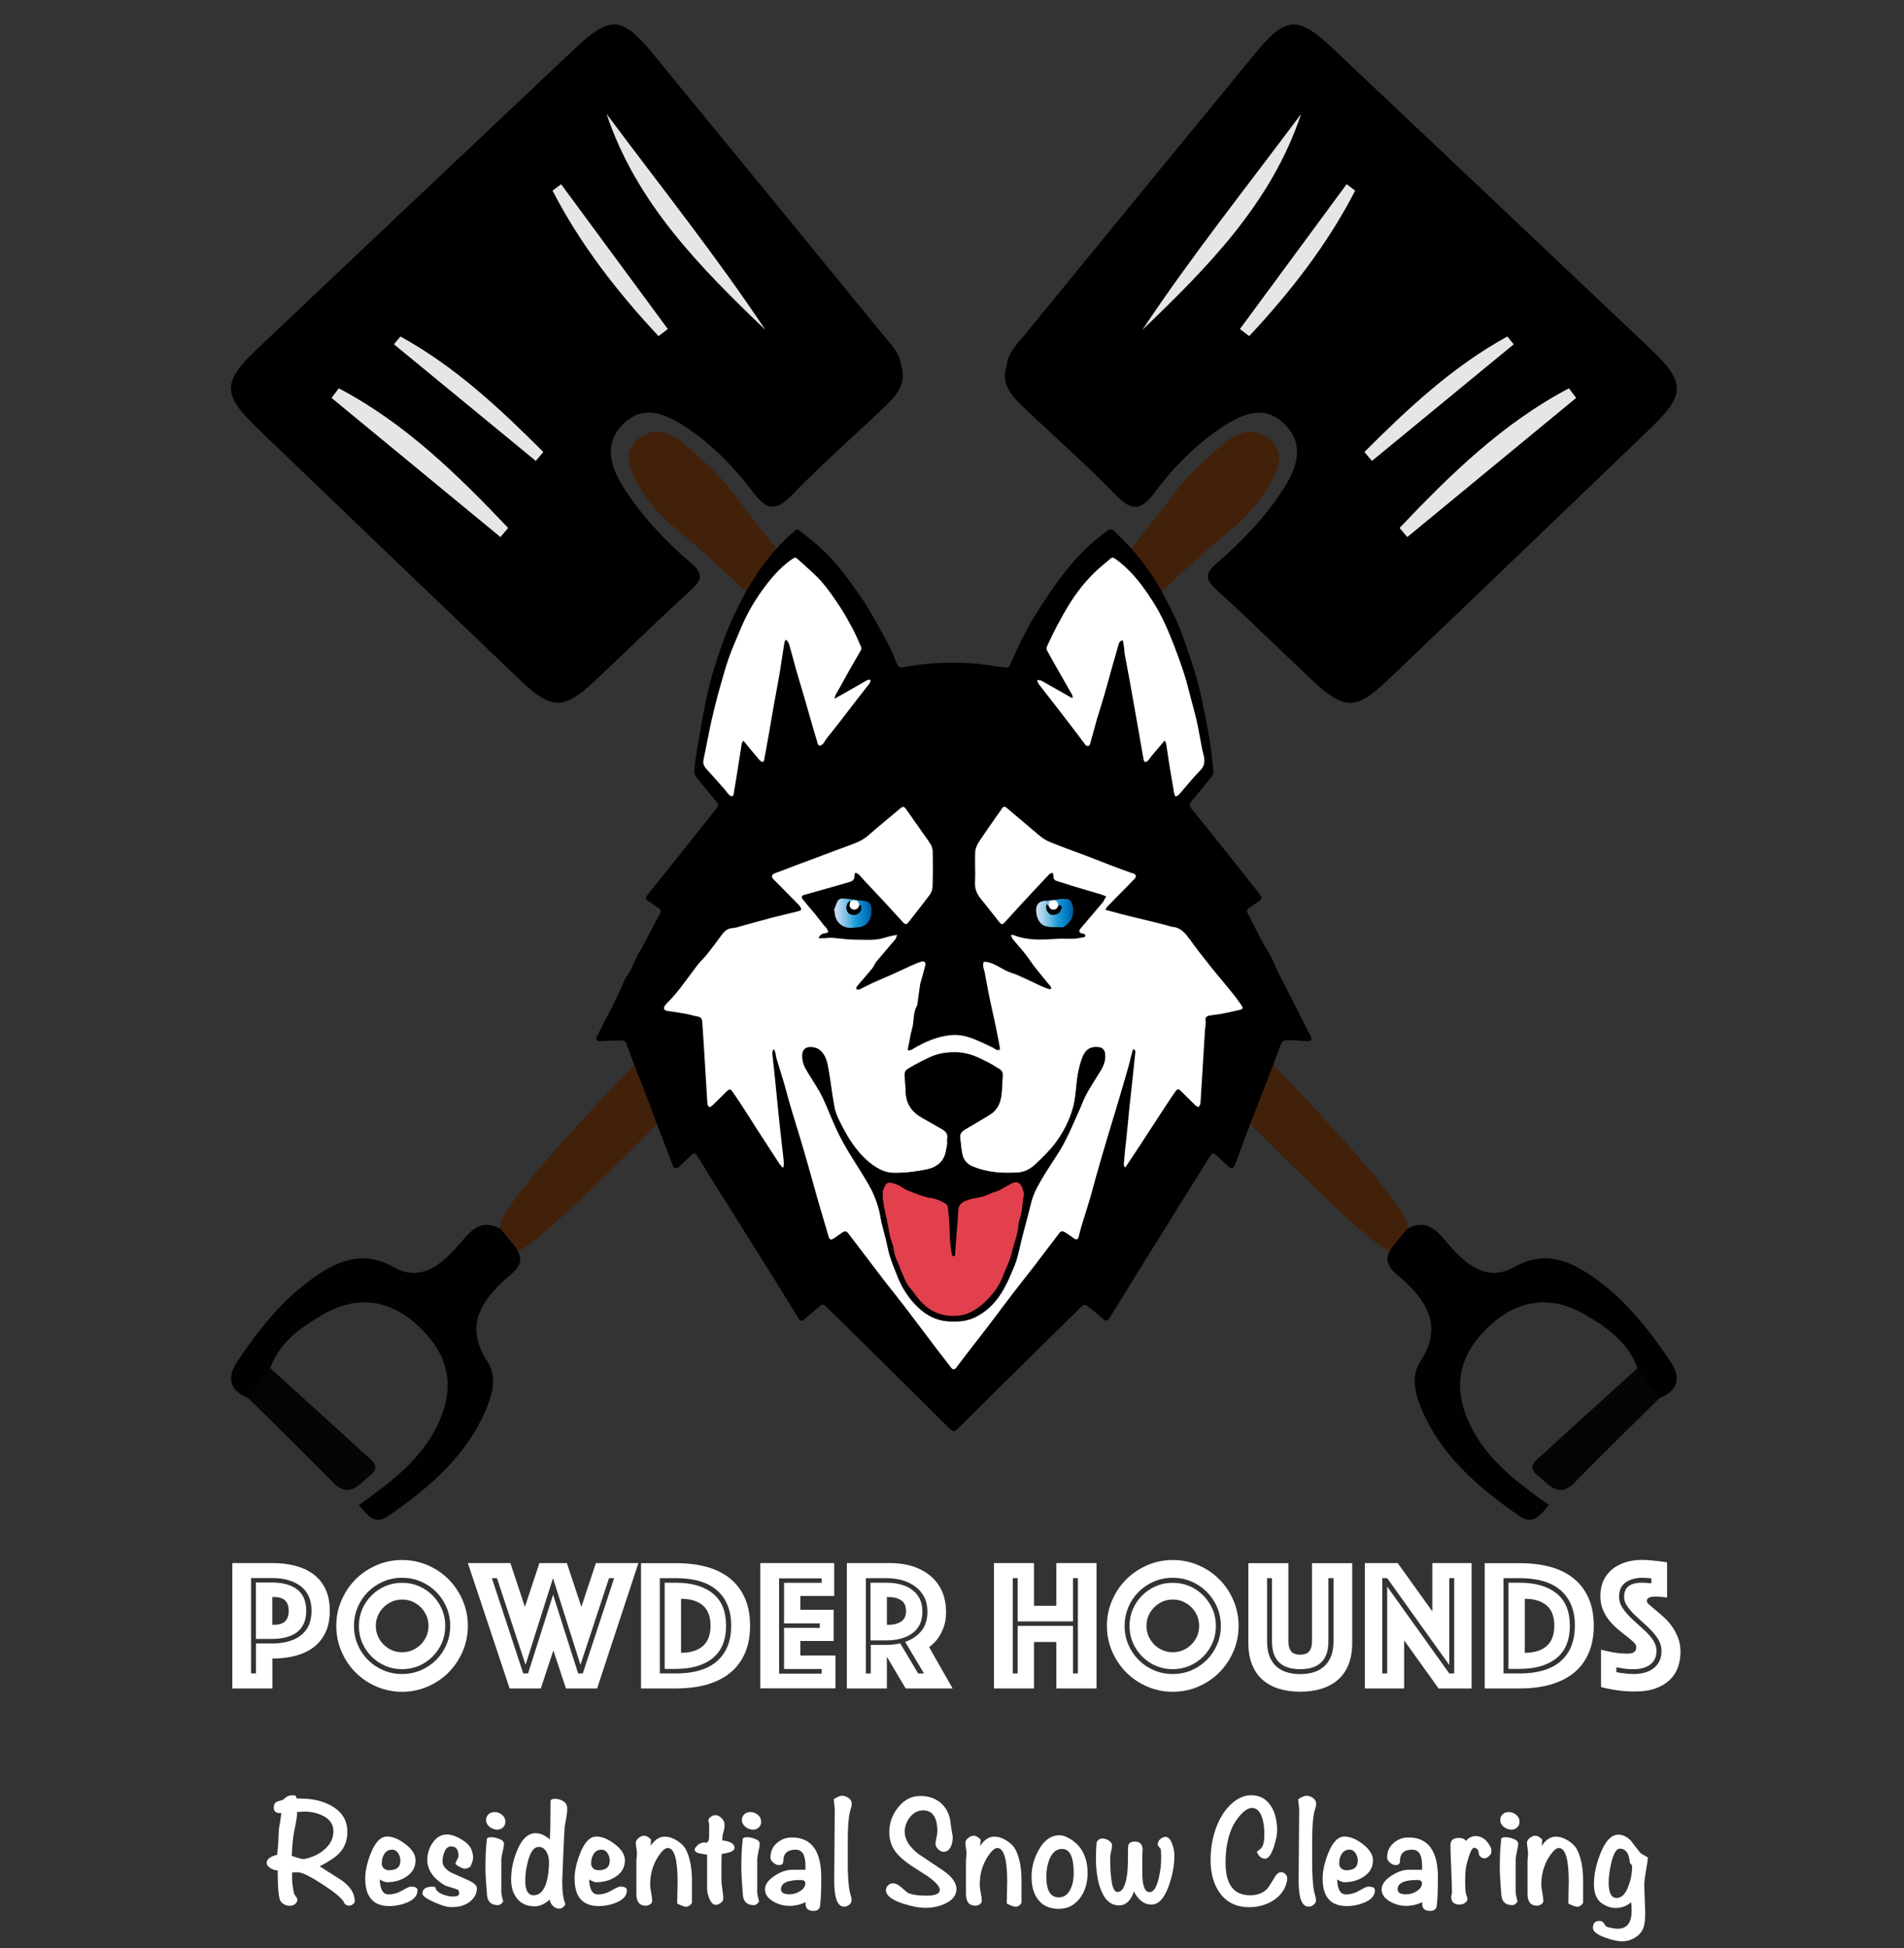<?xml version="1.0" encoding="utf-8"?>
<!-- Generator: Adobe Illustrator 24.0.1, SVG Export Plug-In . SVG Version: 6.00 Build 0)  -->
<svg version="1.1" id="Layer_1" xmlns="http://www.w3.org/2000/svg" xmlns:xlink="http://www.w3.org/1999/xlink" x="0px" y="0px"
	 viewBox="0 0 2046.2 2093" style="enable-background:new 0 0 2046.2 2093;" xml:space="preserve">
<rect x="0" y="0" width="2046.2" height="2093" fill="#333333" stroke="none"/>
<style type="text/css">
	.st0{fill-rule:evenodd;clip-rule:evenodd;}
	.st1{fill-rule:evenodd;clip-rule:evenodd;fill:#42210B;}
	.st2{fill-rule:evenodd;clip-rule:evenodd;fill:#010101;}
	.st3{fill-rule:evenodd;clip-rule:evenodd;fill:#050505;}
	.st4{fill-rule:evenodd;clip-rule:evenodd;fill:#E6E6E6;}
	.st5{fill:none;}
	.st6{enable-background:new    ;}
	.st7{fill:#FFFFFF;}
	.st8{fill-rule:evenodd;clip-rule:evenodd;fill:#FFFFFF;}
	.st9{fill-rule:evenodd;clip-rule:evenodd;fill:url(#SVGID_1_);}
	.st10{fill-rule:evenodd;clip-rule:evenodd;fill:url(#SVGID_2_);}
	.st11{fill:#E2404C;}
</style>
<g id="Layer_1_1_">
	<g id="JGHUlX.tif">
		<g>
			<path class="st0" d="M1081.8,392.6c1.6-13.9,11.5-23.2,19.6-33.1c82.2-100.7,164.7-201.2,247.2-301.7c33.4-40.7,45.9-41.5,84.5-5
				c113.5,107.2,227,214.4,340.4,321.8c38,36,38.1,49.2,0.1,85.7c-93.8,90.2-187.8,180.2-281.9,270.1c-34.5,32.9-46.8,32.9-81.6,0.3
				c-34.2-32-67.4-65-102.1-96.4c-12.8-11.6-13.4-18.2,0-29.6c27.7-23.8,52.8-50.3,72.4-81.2c14.1-22.2,21.4-47,0-68
				c-22.1-21.7-46.2-10.4-67.6,3.8c-28.5,18.9-52.2,43.4-72.5,70.5c-15.2,20.3-25.2,18.6-41.9,1.3c-31.7-32.7-66-62.7-99-94.1
				C1086.9,425,1075.4,412.2,1081.8,392.6z"/>
			<path class="st1" d="M538,1320.3c-15.5-21.1,227.7-262,240-274.7c131.9-136.3,263.6-272.9,396-408.7
				c32.8-33.6,60.4-71.1,88.8-108.2c14.8-19.4,33.8-35.8,52.3-52.1c14.7-12.9,33.4-18.7,49.7-4.6c17.6,15.2,8,34.9-1,49.9
				c-9.9,16.4-22.8,32.1-37.6,44.4C1178.4,688.8,1060.3,840,926.7,976.2c-37.3,38-73,77.5-109.1,116.7
				c-10.5,11.4-243.9,256.6-261.6,250.1C544,1342.5,537.2,1331.3,538,1320.3z"/>
			<path class="st2" d="M538,1320.3c5.1,6.2,10.2,12.4,15.3,18.6c14.9,19.1-2.5,28.2-12.9,37.9c-26.5,24.9-39.5,51-16.7,85.7
				c10.2,15.6,6.1,33.2-0.3,49.1c-20.9,51.7-61.4,86-105.6,116.9c-15.4,10.8-23-0.8-32.1-11.5c33.7-24.3,66.3-48,84.5-86
				c19.3-40.1,13.1-74.4-20-105.8c-30.9-29.2-66.5-34.3-103.6-12.7c-23.6,13.8-46.3,29.6-56.1,57.3c1.3,17.3-2.6,30.9-23.1,32.7
				c-20.4-8.3-24.4-21.9-12.3-39.9c23.4-34.7,49.1-67.4,84.1-91.4c25.9-17.7,51.9-27.7,83.5-10c28,15.7,49.2-0.3,68-21.1
				C503,1326.6,513.9,1307.2,538,1320.3z"/>
			<path class="st3" d="M267.3,1502.6c7.7-10.9,15.4-21.8,23.1-32.7c33.5,30.4,67.2,60.7,100.5,91.4c6.8,6.3,20.2,13.6,6.4,24.3
				c-11,8.5-21.9,25-39.3,7.2C328.3,1562.3,297.6,1532.7,267.3,1502.6z"/>
			<path class="st4" d="M1398.3,122.4C1366.5,218,1298,287,1227.6,354.5C1280.8,274.6,1340.8,199.6,1398.3,122.4z"/>
			<path class="st4" d="M1693.9,427.5c-60.5,49.8-121,99.7-181.5,149.5c-2.8-3.3-5.5-6.6-8.3-9.8c54.4-57.3,110.7-112.5,182-150
				C1688.7,420.6,1691.3,424,1693.9,427.5z"/>
			<path class="st4" d="M1332.5,353.5c38.2-51.9,76.5-103.8,114.7-155.6c3.1,2.3,6.1,4.6,9.2,6.9c-30,58.1-69.6,108.9-113.9,156.3
				C1339.2,358.6,1335.8,356,1332.5,353.5z"/>
			<path class="st4" d="M1466.3,485.6c46.8-46.8,95-91.9,153.6-124.1c2.3,2.8,4.6,5.6,6.9,8.4c-50.8,41.8-101.6,83.5-152.4,125.3
				C1471.7,491.9,1469,488.8,1466.3,485.6z"/>
		</g>
	</g>
	<g id="JGHUlX.tif_1_">
		<g>
			<path class="st0" d="M968.4,392.6c-1.6-13.9-11.5-23.2-19.6-33.1C866.6,258.8,784.2,158.3,701.7,57.8
				c-33.4-40.7-45.9-41.5-84.5-5C503.6,160,390.1,267.2,276.8,374.5c-38,36-38.1,49.2-0.1,85.7c93.8,90.2,187.8,180.2,281.9,270.1
				c34.5,32.9,46.8,32.9,81.6,0.3c34.2-32,67.4-65,102.1-96.4c12.8-11.6,13.4-18.2,0-29.6c-27.7-23.7-52.8-50.3-72.4-81.2
				c-14.1-22.2-21.4-47,0-68c22.1-21.7,46.2-10.4,67.6,3.8c28.5,18.9,52.2,43.4,72.5,70.5c15.2,20.3,25.2,18.6,41.9,1.3
				c31.7-32.7,66-62.7,99-94.1C963.4,425,974.8,412.2,968.4,392.6z"/>
			<path class="st1" d="M1512.2,1320.3c15.5-21.1-227.7-262-240-274.7c-131.9-136.3-263.6-272.9-396-408.7
				c-32.8-33.6-60.4-71.1-88.8-108.2c-14.8-19.4-33.8-35.8-52.3-52.1c-14.7-12.9-33.4-18.7-49.7-4.6c-17.6,15.2-8,34.9,1,49.9
				c9.9,16.4,22.8,32.1,37.6,44.4C871.8,688.8,989.9,840,1123.5,976.2c37.3,38,73,77.5,109.1,116.7
				c10.5,11.4,243.9,256.6,261.6,250.1C1506.2,1342.5,1513,1331.3,1512.2,1320.3z"/>
			<path class="st2" d="M1512.2,1320.3c-5.1,6.2-10.2,12.4-15.3,18.6c-14.9,19.1,2.5,28.2,12.9,37.9c26.5,24.9,39.5,51,16.7,85.7
				c-10.2,15.6-6.1,33.2,0.3,49.1c20.9,51.7,61.4,86,105.6,116.9c15.4,10.8,23-0.8,32.1-11.5c-33.7-24.3-66.3-48-84.5-86
				c-19.3-40.1-13.1-74.4,20-105.8c30.9-29.2,66.5-34.3,103.6-12.7c23.6,13.8,46.3,29.6,56.1,57.3c-1.3,17.3,2.6,30.9,23.1,32.7
				c20.4-8.3,24.4-21.9,12.3-39.9c-23.4-34.7-49.1-67.4-84.1-91.4c-25.9-17.7-51.9-27.7-83.5-10c-28,15.7-49.2-0.3-68-21.1
				C1547.2,1326.6,1536.3,1307.2,1512.2,1320.3z"/>
			<path class="st3" d="M1782.9,1502.6c-7.7-10.9-15.4-21.8-23.1-32.7c-33.5,30.4-67.2,60.7-100.5,91.4c-6.8,6.3-20.2,13.6-6.4,24.3
				c11,8.5,21.9,25,39.3,7.2C1721.9,1562.3,1752.6,1532.7,1782.9,1502.6z"/>
			<path class="st4" d="M651.9,122.4C683.7,218,752.2,287,822.6,354.5C769.4,274.6,709.4,199.6,651.9,122.4z"/>
			<path class="st4" d="M356.3,427.5c60.5,49.8,121,99.7,181.5,149.5c2.8-3.3,5.5-6.6,8.3-9.8c-54.4-57.3-110.7-112.5-182-150
				C361.5,420.6,358.9,424,356.3,427.5z"/>
			<path class="st4" d="M717.7,353.5c-38.2-51.9-76.5-103.8-114.7-155.6c-3.1,2.3-6.1,4.6-9.2,6.9c30,58.1,69.6,108.9,113.9,156.3
				C711,358.6,714.4,356,717.7,353.5z"/>
			<path class="st4" d="M583.9,485.6c-46.8-46.8-95-91.9-153.6-124.1c-2.3,2.8-4.6,5.6-6.9,8.4c50.8,41.8,101.6,83.5,152.4,125.3
				C578.5,491.9,581.2,488.8,583.9,485.6z"/>
		</g>
	</g>
	<rect x="64" y="1679.3" class="st5" width="1922.3" height="463.7"/>
	<g class="st6">
		<path class="st7" d="M354.4,1730.6c0,9.3-1.6,17.2-4.8,23.7c-3.2,6.5-7.6,11.8-13.2,15.9c-5.6,4-12.1,7-19.6,8.9
			c-7.5,1.9-15.5,2.8-24.1,2.8v32.1h-43v-134.7h43c8.6,0,16.7,0.9,24.1,2.8c7.5,1.9,14,4.8,19.6,8.9c5.6,4,10,9.3,13.2,15.9
			C352.8,1713.4,354.4,1721.3,354.4,1730.6z M334.8,1730.6c0-6.1-1-11.3-3.1-15.8c-2.1-4.4-5-8.1-8.8-10.9
			c-3.8-2.8-8.3-4.9-13.4-6.4c-5.2-1.4-10.8-2.1-16.9-2.1h-22.8v102.4h5.3v-32.1h17.6c6.1,0,11.7-0.7,16.9-2.1
			c5.2-1.4,9.7-3.5,13.4-6.4c3.8-2.8,6.7-6.5,8.8-10.9C333.7,1741.9,334.8,1736.7,334.8,1730.6z M329.1,1730.6c0,5.8-1,10.6-3,14.5
			c-2,3.9-4.7,7-8.1,9.3c-3.4,2.3-7.2,3.9-11.6,4.9c-4.4,1-9,1.5-13.8,1.5H275v-60.6h17.6c4.8,0,9.5,0.5,13.8,1.5
			c4.4,1,8.2,2.7,11.6,4.9c3.4,2.3,6.1,5.4,8.1,9.3C328.1,1720,329.1,1724.8,329.1,1730.6z M292.6,1745.6h1.8
			c5.7,0,9.7-1.3,12.2-3.9c2.5-2.6,3.7-6.3,3.7-11c0-4.7-1.2-8.4-3.7-11c-2.5-2.6-6.6-3.9-12.2-3.9h-1.8V1745.6z"/>
		<path class="st7" d="M361.4,1746.8c0-9.7,1.8-18.9,5.6-27.5c3.7-8.6,8.8-16.1,15.1-22.5c6.4-6.4,13.9-11.4,22.5-15.2
			c8.6-3.7,17.8-5.6,27.5-5.6c9.7,0,18.9,1.9,27.5,5.6c8.6,3.7,16.1,8.8,22.5,15.2c6.4,6.4,11.4,13.9,15.1,22.5
			c3.7,8.6,5.6,17.8,5.6,27.5c0,9.7-1.9,18.9-5.6,27.5c-3.7,8.6-8.8,16.1-15.1,22.5c-6.4,6.4-13.9,11.4-22.5,15.2
			c-8.6,3.7-17.8,5.6-27.5,5.6c-9.7,0-18.9-1.9-27.5-5.6c-8.6-3.7-16.1-8.8-22.5-15.2c-6.4-6.4-11.4-13.9-15.1-22.5
			C363.3,1765.7,361.4,1756.5,361.4,1746.8z M380.4,1746.8c0,7.1,1.3,13.8,4,20.1c2.7,6.3,6.4,11.8,11.1,16.5
			c4.7,4.7,10.2,8.4,16.5,11.1c6.3,2.7,13,4,20.1,4c7.1,0,13.8-1.3,20.1-4c6.3-2.7,11.7-6.4,16.5-11.1c4.7-4.7,8.4-10.2,11.1-16.5
			c2.7-6.3,4-13,4-20.1c0-7.1-1.3-13.8-4-20.1c-2.7-6.3-6.4-11.7-11.1-16.5c-4.7-4.7-10.2-8.4-16.5-11.1c-6.3-2.7-13-4-20.1-4
			c-7.1,0-13.8,1.3-20.1,4c-6.3,2.7-11.8,6.4-16.5,11.1c-4.7,4.7-8.4,10.2-11.1,16.5C381.8,1733,380.4,1739.7,380.4,1746.8z
			 M432.1,1793.3c-6.5,0-12.5-1.2-18.1-3.6c-5.6-2.4-10.5-5.8-14.7-10s-7.6-9.2-10-14.7c-2.4-5.6-3.6-11.6-3.6-18.1
			c0-6.5,1.2-12.5,3.6-18.1c2.4-5.6,5.8-10.5,10-14.7s9.2-7.6,14.7-10c5.6-2.4,11.6-3.6,18.1-3.6c6.5,0,12.5,1.2,18.1,3.6
			c5.6,2.4,10.5,5.8,14.7,10c4.2,4.2,7.6,9.2,10,14.7c2.4,5.6,3.6,11.6,3.6,18.1c0,6.5-1.2,12.5-3.6,18.1c-2.4,5.6-5.8,10.5-10,14.7
			c-4.2,4.2-9.2,7.6-14.7,10C444.6,1792,438.6,1793.3,432.1,1793.3z M403.9,1746.8c0,3.9,0.7,7.6,2.2,11c1.5,3.4,3.5,6.4,6.1,9
			c2.6,2.6,5.6,4.6,9,6.1c3.4,1.5,7.1,2.2,11,2.2c3.9,0,7.6-0.7,11-2.2c3.4-1.5,6.4-3.5,9-6.1c2.6-2.6,4.6-5.6,6.1-9
			c1.5-3.4,2.2-7.1,2.2-11c0-3.9-0.7-7.6-2.2-11c-1.5-3.4-3.5-6.4-6.1-9c-2.6-2.6-5.6-4.6-9-6.1c-3.4-1.5-7.1-2.2-11-2.2
			c-3.9,0-7.6,0.7-11,2.2c-3.4,1.5-6.4,3.5-9,6.1c-2.6,2.6-4.6,5.6-6.1,9C404.6,1739.2,403.9,1742.9,403.9,1746.8z"/>
		<path class="st7" d="M502.8,1679.3h45.7l15.6,47.1l15.6-47.1h29.5l15.6,47.1l15.6-47.1h45.7l-44.4,134.7h-33.5l-13.5-40.8
			l-13.5,40.8h-33.5L502.8,1679.3z M567.5,1797.9l26.9-84.6l26.9,84.6h5l33.7-102.4h-5.5l-30.7,93.1l-29.5-93.1l-29.5,93.1
			l-30.7-93.1h-5.5l33.7,102.4H567.5z"/>
		<path class="st7" d="M688.9,1814.1v-134.7h37.4c12.7,0,23.9,1.4,33.8,4.2c9.9,2.8,18.2,7.1,25,12.7c6.8,5.7,12,12.7,15.6,21.1
			c3.6,8.4,5.4,18.1,5.4,29.2c0,11-1.8,20.8-5.4,29.2c-3.6,8.4-8.8,15.5-15.6,21.1c-6.8,5.7-15.2,9.9-25,12.8
			c-9.9,2.9-21.2,4.3-33.8,4.3H688.9z M709.1,1797.9h17.2c19.7,0,34.5-4.5,44.5-13.4c10-9,15-21.6,15-37.9c0-16.3-5-28.9-15-37.8
			c-10-8.9-24.9-13.3-44.5-13.3h-17.2V1797.9z M714.3,1793.1v-92.7h11.9c17.1,0,30.4,3.9,39.9,11.6c9.5,7.7,14.2,19.3,14.2,34.6
			s-4.7,26.9-14.2,34.7c-9.5,7.8-22.8,11.7-39.9,11.7H714.3z M731.9,1775.7c10.1,0,17.9-2.4,23.4-7.2c5.5-4.8,8.3-12.1,8.3-21.9
			c0-9.8-2.8-17.1-8.3-21.8c-5.5-4.7-13.3-7.1-23.4-7.1V1775.7z"/>
		<path class="st7" d="M817.1,1679.3h79.4v35.3h-36.4v14.9h35.8v33.5h-35.8v15.6h37.8v35.3h-80.8V1679.3z M883,1797.9v-4.8h-40.4
			v-44.2H881v-4.8h-38.4v-43.6H883v-4.8h-45.7v102.4H883z"/>
		<path class="st7" d="M910.1,1679.3h46.5c8.6,0,16.6,1.1,23.9,3.4c7.3,2.3,13.7,5.7,19.1,10.1c5.4,4.4,9.6,9.9,12.6,16.5
			c3,6.5,4.5,14,4.5,22.5c0,6.7-0.9,12.5-2.8,17.2c-1.9,4.7-4,8.6-6.3,11.7c-2.7,3.5-5.7,6.5-9.1,8.9l25.3,44.4h-50.5l-20.2-34.1
			v34.1h-43V1679.3z M952.1,1767.2c5.3,0,10.4-0.5,15.4-1.6l19.2,32.3h6.3l-20.2-33.9c7.3-2.6,13.1-6.5,17.4-11.8
			c4.3-5.3,6.5-12.2,6.5-20.7c0-5.9-1.1-11.1-3.4-15.6c-2.3-4.4-5.4-8.2-9.4-11.2c-4-3-8.7-5.3-14-6.9c-5.4-1.5-11.2-2.3-17.6-2.3
			h-21.8v102.4h5.3v-30.7H952.1z M935.5,1762.4v-62h16.6c12.3,0,21.8,2.7,28.8,8.1c6.9,5.4,10.4,13.1,10.4,23
			c0,10-3.5,17.6-10.4,22.9c-6.9,5.3-16.5,8-28.8,8H935.5z M953.1,1745.6h2.2c5.1,0,9.5-1.1,13-3.4c3.6-2.3,5.4-6.1,5.4-11.5
			c0-5.4-1.8-9.2-5.4-11.5c-3.6-2.3-7.9-3.4-13-3.4h-2.2V1745.6z"/>
		<path class="st7" d="M1068.2,1679.3h43v45.9h24v-45.9h43.2v134.7h-43.2v-49.9h-24v49.9h-43V1679.3z M1093.7,1797.9v-51.1h59.4
			v51.1h5.3v-102.4h-5.3v46.5h-59.4v-46.5h-5.3v102.4H1093.7z"/>
		<path class="st7" d="M1189.6,1746.8c0-9.7,1.8-18.9,5.6-27.5c3.7-8.6,8.8-16.1,15.2-22.5c6.4-6.4,13.9-11.4,22.5-15.2
			c8.6-3.7,17.8-5.6,27.5-5.6s18.9,1.9,27.5,5.6c8.6,3.7,16.1,8.8,22.5,15.2c6.4,6.4,11.4,13.9,15.1,22.5c3.7,8.6,5.6,17.8,5.6,27.5
			c0,9.7-1.9,18.9-5.6,27.5c-3.7,8.6-8.8,16.1-15.1,22.5c-6.4,6.4-13.9,11.4-22.5,15.2c-8.6,3.7-17.8,5.6-27.5,5.6
			s-18.9-1.9-27.5-5.6c-8.6-3.7-16.1-8.8-22.5-15.2c-6.4-6.4-11.4-13.9-15.2-22.5C1191.5,1765.7,1189.6,1756.5,1189.6,1746.8z
			 M1208.6,1746.8c0,7.1,1.3,13.8,4,20.1c2.7,6.3,6.4,11.8,11.1,16.5c4.7,4.7,10.2,8.4,16.5,11.1c6.3,2.7,13,4,20.1,4
			c7.1,0,13.8-1.3,20.1-4c6.3-2.7,11.7-6.4,16.5-11.1c4.7-4.7,8.4-10.2,11.1-16.5c2.7-6.3,4-13,4-20.1c0-7.1-1.3-13.8-4-20.1
			c-2.7-6.3-6.4-11.7-11.1-16.5c-4.7-4.7-10.2-8.4-16.5-11.1c-6.3-2.7-13-4-20.1-4c-7.1,0-13.8,1.3-20.1,4
			c-6.3,2.7-11.8,6.4-16.5,11.1c-4.7,4.7-8.4,10.2-11.1,16.5C1210,1733,1208.6,1739.7,1208.6,1746.8z M1260.3,1793.3
			c-6.5,0-12.5-1.2-18.1-3.6c-5.6-2.4-10.5-5.8-14.7-10s-7.6-9.2-10-14.7c-2.4-5.6-3.6-11.6-3.6-18.1c0-6.5,1.2-12.5,3.6-18.1
			c2.4-5.6,5.8-10.5,10-14.7s9.2-7.6,14.7-10c5.6-2.4,11.6-3.6,18.1-3.6c6.5,0,12.5,1.2,18.1,3.6c5.6,2.4,10.5,5.8,14.7,10
			c4.2,4.2,7.6,9.2,10,14.7c2.4,5.6,3.6,11.6,3.6,18.1c0,6.5-1.2,12.5-3.6,18.1c-2.4,5.6-5.8,10.5-10,14.7c-4.2,4.2-9.2,7.6-14.7,10
			C1272.8,1792,1266.8,1793.3,1260.3,1793.3z M1232.1,1746.8c0,3.9,0.7,7.6,2.2,11c1.5,3.4,3.5,6.4,6.1,9c2.6,2.6,5.6,4.6,9,6.1
			c3.4,1.5,7.1,2.2,11,2.2c3.9,0,7.6-0.7,11-2.2c3.4-1.5,6.4-3.5,9-6.1c2.6-2.6,4.6-5.6,6.1-9c1.5-3.4,2.2-7.1,2.2-11
			c0-3.9-0.7-7.6-2.2-11c-1.5-3.4-3.5-6.4-6.1-9c-2.6-2.6-5.6-4.6-9-6.1c-3.4-1.5-7.1-2.2-11-2.2c-3.9,0-7.6,0.7-11,2.2
			c-3.4,1.5-6.4,3.5-9,6.1c-2.6,2.6-4.6,5.6-6.1,9C1232.8,1739.2,1232.1,1742.9,1232.1,1746.8z"/>
		<path class="st7" d="M1397.3,1817.5c-8.5,0-16.2-1.1-23-3.2c-6.9-2.2-12.7-5.4-17.6-9.7c-4.8-4.3-8.6-9.8-11.2-16.4
			c-2.6-6.6-3.9-14.3-3.9-23.2v-85.6h43v83.8c0,4.7,1,8.3,2.9,10.8c1.9,2.5,5.2,3.7,9.8,3.7c4.6,0,7.8-1.2,9.8-3.7
			c2-2.5,2.9-6.1,2.9-10.8v-83.8h43.2v85.6c0,8.9-1.3,16.6-3.9,23.2c-2.6,6.6-6.4,12.1-11.3,16.4c-4.9,4.3-10.8,7.5-17.7,9.7
			C1413.4,1816.4,1405.8,1817.5,1397.3,1817.5z M1397.3,1793.3c-20.2,0-30.3-9.9-30.3-29.7v-68.1h-5.3v68.1c0,11.3,3.1,20,9.2,26
			c6.1,6,14.9,9,26.4,9c11.4,0,20.3-3,26.5-9c6.2-6,9.3-14.6,9.3-26v-68.1h-5.5v68.1C1427.6,1783.4,1417.5,1793.3,1397.3,1793.3z"/>
		<path class="st7" d="M1466.8,1679.3h35.3l37.2,51.9v-51.9h42.2v134.7H1546l-37-51.7v51.7h-42.2V1679.3z M1490.8,1797.9v-93.3
			l66.7,93.3h5.3v-102.4h-5.3v93.3l-66.7-93.3h-5.3v102.4H1490.8z"/>
		<path class="st7" d="M1595.6,1814.1v-134.7h37.4c12.7,0,23.9,1.4,33.8,4.2s18.2,7.1,25,12.7c6.8,5.7,12,12.7,15.6,21.1
			c3.6,8.4,5.4,18.1,5.4,29.2c0,11-1.8,20.8-5.4,29.2c-3.6,8.4-8.8,15.5-15.6,21.1c-6.8,5.7-15.2,9.9-25,12.8
			c-9.9,2.9-21.2,4.3-33.8,4.3H1595.6z M1615.8,1797.9h17.2c19.7,0,34.5-4.5,44.5-13.4c10-9,15-21.6,15-37.9c0-16.3-5-28.9-15-37.8
			c-10-8.9-24.9-13.3-44.5-13.3h-17.2V1797.9z M1621.1,1793.1v-92.7h11.9c17.1,0,30.4,3.9,39.9,11.6c9.5,7.7,14.2,19.3,14.2,34.6
			s-4.7,26.9-14.2,34.7c-9.5,7.8-22.8,11.7-39.9,11.7H1621.1z M1638.7,1775.7c10.1,0,17.9-2.4,23.4-7.2c5.5-4.8,8.3-12.1,8.3-21.9
			c0-9.8-2.8-17.1-8.3-21.8c-5.5-4.7-13.3-7.1-23.4-7.1V1775.7z"/>
		<path class="st7" d="M1720.3,1772.2c3,0.9,6.1,1.7,9.3,2.2c2.7,0.7,5.8,1.2,9.2,1.6s6.9,0.6,10.4,0.6c6.2,0,9.3-2.3,9.3-6.9
			c0-1.7-0.9-3.5-2.8-5.4c-1.9-1.8-4.3-3.8-7.2-6.1c-2.9-2.2-6-4.7-9.3-7.4c-3.3-2.7-6.4-5.8-9.3-9.3c-2.9-3.5-5.3-7.4-7.2-11.8
			c-1.9-4.4-2.8-9.4-2.8-15c0-6.3,1.1-11.9,3.4-16.8c2.3-4.8,5.5-8.9,9.5-12.1c4-3.2,8.8-5.7,14.2-7.4c5.5-1.7,11.3-2.5,17.5-2.5
			c3.2,0,6.5,0.2,9.7,0.5c3.2,0.3,6.1,0.6,8.7,0.9c3,0.4,5.9,0.8,8.7,1.2v37.8c-1.1-0.1-2.3-0.3-3.6-0.4c-1.1-0.1-2.3-0.3-3.6-0.4
			c-1.3-0.1-2.8-0.2-4.2-0.2c-0.8,0-1.8,0-3,0.1c-1.2,0.1-2.4,0.2-3.4,0.5c-1.1,0.3-2,0.7-2.8,1.4c-0.8,0.7-1.2,1.6-1.2,2.8
			c0,1.1,0.9,2.4,2.7,4c1.8,1.6,4,3.5,6.7,5.7c2.6,2.2,5.5,4.6,8.7,7.5s6.1,6.1,8.7,9.7c2.6,3.6,4.8,7.7,6.7,12.3
			c1.8,4.6,2.7,9.7,2.7,15.4c0,5.9-0.9,11.5-2.8,16.7c-1.9,5.2-4.8,9.7-8.8,13.5c-4,3.8-9.1,6.9-15.3,9.1c-6.2,2.2-13.5,3.3-22,3.3
			c-5.1,0-9.9-0.2-14.2-0.7c-4.4-0.5-8.2-1-11.6-1.7c-3.9-0.7-7.5-1.5-10.7-2.4V1772.2z M1737.2,1796.5c1.9,0.4,3.9,0.7,6.1,1
			c1.9,0.3,3.9,0.5,6,0.7c2.1,0.2,4.2,0.3,6.4,0.3c3.8,0,7.4-0.4,11-1.3c3.6-0.9,6.8-2.3,9.6-4.3s5.1-4.6,6.8-7.8
			c1.7-3.2,2.5-7,2.5-11.6c0-3.9-1-7.6-2.9-11.1c-2-3.5-4.4-6.9-7.5-10.1s-6.3-6.3-9.7-9.3c-3.4-3-6.7-6-9.7-9c-3-3-5.5-6.1-7.5-9.1
			c-2-3-2.9-6.2-2.9-9.4c0-4.8,1.5-8.6,4.6-11.2c3.1-2.6,8.1-3.9,14.9-3.9c1.1,0,2.2,0,3.3,0.1c1.1,0.1,2.3,0.2,3.3,0.3
			c1.1,0.1,2.2,0.2,3.2,0.2v-5.3c-0.9,0-2-0.1-3-0.2c-0.9-0.1-2-0.2-3.1-0.3c-1.1-0.1-2.3-0.1-3.5-0.1c-7.3,0-13.3,1.7-18,4.9
			c-4.7,3.3-7.1,8.5-7.1,15.5c0,3.8,1,7.3,2.9,10.6c1.9,3.3,4.4,6.5,7.5,9.7c3,3.2,6.3,6.2,9.7,9.2c3.4,3,6.7,6,9.7,9
			s5.5,6.2,7.5,9.4c1.9,3.2,2.9,6.6,2.9,10.1c0,6.5-2.2,11.4-6.6,14.7c-4.4,3.4-10.4,5.1-18.1,5.1c-4.6,0-8.8-0.3-12.5-1
			c-2-0.3-4-0.6-5.9-1V1796.5z"/>
	</g>
	<g class="st6">
		<path class="st7" d="M381.2,2042.9v0.8c-1.7,2.5-3.8,3.7-6.2,3.7c-1.9,0-3.5-0.8-4.9-2.5c-1-4-8.5-10.6-22.4-19.7
			c-13.9-9.1-23.1-13.7-27.6-13.7c-0.8,0-1.8,0-3,0c-1.6,0.1-2.6,0.2-3.2,0.2v6.6c0,2.3,0.3,5.2,0.8,8.9c0.6,4.5,1.2,7.3,1.9,8.3
			c2,2.7,3,4.4,3,5.1c0,2-0.8,3.7-2.4,5c-1.6,1.3-3.4,1.9-5.4,1.9c-4.3,0-7.6-1.5-10-4.6c-2.3-2.7-3.4-13.8-3.4-33.4
			c-2.4,0-4.8-0.7-7.4-2.2c-2.9-1.8-4.4-3.7-4.4-5.7c0-4.2,3.8-7.1,11.3-8.9c0.4-3.5,0.8-8.3,1.2-14.3c0.2-6.9,0.5-11.6,0.8-14.3
			c0.7-3.6,1.5-9,2.5-16.2h-1.4c-4.5,0.1-6.8-1.9-6.8-5.9c0-3.5,1.4-5.7,4.1-6.6c1.9-0.6,3.8-1.1,5.7-1.7c2.2-2,4-3.3,5.3-4
			c1.3-0.6,3.3-0.9,6.2-0.9c2,0,3,0.9,3,2.7c0,0.6,1.4,0.8,4.2,0.8c13.2,0,24.4,2.6,33.6,7.9c11.4,6.4,17,15.7,17,27.8
			c0,9.3-2.9,17-8.8,23.1c-3.9,4.2-10.9,8.8-20.9,14c8,5.1,15.9,10.1,23.8,15.2C376.9,2027.2,381.4,2034.7,381.2,2042.9z
			 M358.3,1967.3c0-7.2-3.7-12.7-11-16.4c-5.9-3-12.8-4.6-20.7-4.6c-1,0-3.4,0.2-7.3,0.5c0.1,4-1,11-3.2,20.9
			c-1.2,6-2.1,14.7-2.5,26.2c6.5,2.3,10.6,3.4,12.2,3.4c1.4,0,3.3-0.4,5.9-1.2c7.5-2.2,13.5-5.7,18.3-10.3
			C355.5,1980.6,358.3,1974.4,358.3,1967.3z"/>
		<path class="st7" d="M448.7,2030.9c0,5.6-3.8,10-11.5,13.2c-6,2.5-12.2,3.7-18.7,3.7c-17.3,0-26-9.8-26-29.5c0-8.1,2-17.1,5.9-27
			c4.8-12.2,10.7-18.2,17.5-18.2c6.2,0,12.9,2.8,20,8.3c7.1,5.5,10.7,11.3,10.7,17.2c0,7.4-3.3,13.3-10,17.7
			c-5.9,3.9-12.8,5.9-20.9,5.9c-1.6,0-4.1-1-7.6-2.9c0.4,10.7,3.6,16,9.5,16c4.9,0,9.8-1.4,14.6-4.2c4.8-2.8,7.8-4.2,9.2-4.2
			C446.3,2026.9,448.7,2028.2,448.7,2030.9z M430.3,1999c0-2.8-0.8-5.5-2.4-8c-1.6-2.5-3.8-3.8-6.5-3.8c-3.7,0-6.6,1.6-8.6,4.9
			c-1.7,2.8-2.5,6.1-2.5,10c0,2.1,0.7,3.9,2.2,5.2c1.5,1.3,3.3,2,5.6,2C426.2,2009.3,430.3,2005.9,430.3,1999z"/>
		<path class="st7" d="M512.5,2028.7c0,5.3-2.3,9.9-6.8,13.8c-5,4.3-11.6,6.4-19.9,6.4c-3.6,0.1-7.5-0.6-11.6-2.2
			c-13.5-5.1-20.2-9.2-20.2-12.3c0-4.9,3.5-7.4,10.6-7.4c1,0,2.1,0.1,3.2,0.2c0.3,3.4,3,6.1,8.1,8.1c4.4,1.8,8.6,2.5,12.7,2.2
			c3.3-0.2,4.9-1.4,4.9-3.5c0-0.3-0.1-0.8-0.3-1.5c-0.2-0.7-0.3-1.2-0.3-1.6c0-0.4-2.1-1.3-6.4-2.6c-4.8-1.5-7.5-2.3-8.1-2.5
			c-12.8-7.6-19.2-16.9-19.2-27.7c0-6.5,1.9-12.5,5.6-18.1c4.2-6.1,9.3-9.1,15.5-9.1c4.6,0,9.9,1.8,15.8,5.4
			c5.9,3.6,9.5,7.5,10.9,11.6c0.9,2.9,1.4,5.3,1.4,7.3c0,2-0.3,3.7-0.8,5.1c-0.7,1.7-1.4,3.4-2,5.1c-2.1,1.5-4.3,2.2-6.4,2.2
			c-1.1,0-3-0.7-5.7-2.1c-2.6-1.4-4-2.6-4-3.6c0-0.4,0.7-1.9,2-4.4c0.8-1.5,1.2-2.7,1.2-3.7c0-6.8-2.6-10.1-7.9-10.1
			c-3.2,0-5.6,2-7.3,6.1c-1.2,3.2-1.9,6.5-1.9,10.1c0,4.5,3.2,8.6,9.6,12.1c5.8,2.6,11.8,5.2,17.7,7.9
			C509.3,2022.7,512.5,2025.7,512.5,2028.7z"/>
		<path class="st7" d="M541.6,1980.8c0,2-0.5,4.9-1.4,8.6c-0.9,3.7-1.4,6.6-1.4,8.6v34.8c0,2.1,0.7,5.5,2,10.1
			c-1.7,2.6-3.6,3.9-5.6,3.9c-7.2,0-11.1-3.5-11.8-10.6c-1.1-13.2-1.7-23.1-1.7-29.7c0-11.1,0.4-20.5,1.3-28c0-0.6,0-1.1,0-1.7
			c0-2,1.6-3,4.7-3c2.8,0,5.6,0.6,8.4,1.7C539.8,1976.7,541.6,1978.5,541.6,1980.8z M543.1,1957.2c0,2.5-0.8,4.5-2.5,6.1
			c-1.7,1.6-3.8,2.4-6.2,2.4c-2.9,0-5.7-1-8.2-3c-2.5-2-3.8-4.5-3.8-7.4c0-2.5,0.9-4.5,2.6-6.1c1.7-1.6,3.9-2.4,6.5-2.4
			c3,0,5.7,1,8.1,3C541.9,1951.7,543.1,1954.2,543.1,1957.2z"/>
		<path class="st7" d="M609.6,1943.2c0,2.5-0.3,5.7-1,9.6c-0.9,5.3-1.5,8.4-1.7,9.5c-0.3,3.5-0.9,13.8-1.6,30.9
			c-0.7,17.1-1.1,26.6-1.1,28.4c0,10.8,1.2,18.9,3.5,24.3c-1.9,3.1-4.1,4.7-6.6,4.7c-2.6,0-4.9-1-6.9-3c-2-2-3.2-4.2-3.4-6.8
			c-5.3,4.8-10.7,7.3-16.2,7.3c-8.2,0-14.6-2.9-19.1-8.6c-4.2-5.2-6.2-12-6.2-20.4c0-9.9,2-20,6.1-30.2
			c5.2-12.9,11.9-19.4,20.2-19.4c4.9,0,10,2.2,15.2,6.6c0.6-5.3,0.8-18.8,0.8-40.5c0-2,1.5-3,4.6-3c3.6,0,6.7,0.9,9.4,2.7
			C608.2,1936.9,609.6,1939.6,609.6,1943.2z M590,2000.4c0-3.8-0.8-7.3-2.5-10.5c-2.1-3.8-5-5.7-8.4-5.7c-5.1,0-8.9,5-11.6,15
			c-2,7.2-3,14.3-3,21.3c0,10.5,3,15.7,9.1,15.7c6.3,0,10.9-4.7,13.7-14C589,2015.9,590,2008.6,590,2000.4z"/>
		<path class="st7" d="M673.7,2030.9c0,5.6-3.8,10-11.5,13.2c-6,2.5-12.2,3.7-18.7,3.7c-17.3,0-26-9.8-26-29.5c0-8.1,2-17.1,5.9-27
			c4.8-12.2,10.7-18.2,17.5-18.2c6.2,0,12.9,2.8,20,8.3c7.1,5.5,10.7,11.3,10.7,17.2c0,7.4-3.3,13.3-10,17.7
			c-5.9,3.9-12.8,5.9-20.9,5.9c-1.6,0-4.1-1-7.6-2.9c0.4,10.7,3.6,16,9.5,16c4.9,0,9.8-1.4,14.6-4.2c4.8-2.8,7.8-4.2,9.2-4.2
			C671.3,2026.9,673.7,2028.2,673.7,2030.9z M655.3,1999c0-2.8-0.8-5.5-2.4-8c-1.6-2.5-3.8-3.8-6.5-3.8c-3.7,0-6.6,1.6-8.6,4.9
			c-1.7,2.8-2.5,6.1-2.5,10c0,2.1,0.7,3.9,2.2,5.2c1.5,1.3,3.3,2,5.6,2C651.2,2009.3,655.3,2005.9,655.3,1999z"/>
		<path class="st7" d="M743.5,2044.6c-1.7,2.6-3.8,3.9-6.2,3.9c-1.9,0-5.1-1.1-9.5-3.4v-2c0-2.5,0.1-6.1,0.2-11
			c0.1-4.8,0.2-8.4,0.2-10.6c0-24.1-3.6-36.1-10.7-36.1c-2,0-4.3,1.6-6.9,4.7c-7.9,9.7-11.9,21.3-11.9,34.9c0,1.9,0.4,4.8,1.1,8.5
			c0.7,3.8,1.1,6.6,1.1,8.5c0,1.6-0.7,2.9-2.2,3.9c-1.5,1-3,1.5-4.7,1.5c-6.8,0-10.1-4.3-10.1-12.8v-35.3c0-0.9,0.1-2.2,0.3-4
			c0.2-1.7,0.3-3.1,0.3-4c0-1.3-0.2-3.3-0.6-5.9c-0.4-2.6-0.6-4.5-0.6-5.7c0-1.8,1-3.5,3.1-5.1c2.1-1.6,4-2.4,5.7-2.4
			c2.5,0,5,1.4,7.6,4.2l-0.5,6.8c4.2-6.6,9.3-10,15.4-10c3.9,0,8.1,1.3,12.5,4s7.6,5.7,9.6,9.1c4.6,8.6,6.9,19.8,6.9,33.8V2044.6z"
			/>
		<path class="st7" d="M789.4,1985.4c0,3-4.6,5.2-13.8,6.4c-0.2,2.5-0.3,8.1-0.3,16.9v11.1c0,2.3,0.3,5.6,1,10c0.7,4.4,1,7.7,1,9.8
			c0,1.8-0.9,3.4-2.7,4.8c-1.8,1.4-3.6,2.1-5.4,2.1c-2.8,0-5.2-2.4-7.1-7.3c-1.5-3.7-2.2-7.3-2.2-10.8v-35.8
			c-5.2-0.8-8.2-1.3-8.9-1.5c-2.9-0.9-4.4-2.2-4.4-3.9c0-0.4,0.1-1,0.3-1.5c2.9-4.2,6.2-6.2,9.8-6.2c0.2,0,0.6,0,1,0
			c0.4,0.1,0.8,0.2,1,0.2c2.4,0,3.5-2.8,3.4-8.3v-12.3c-0.6-1.2-0.8-2.3-0.8-3.2c0-1.5,0.9-2.8,2.6-4c1.7-1.2,3.4-1.8,4.9-1.8
			c2.3,0,4.6,1.1,6.7,3.3s3.2,4.5,3.2,7c0,2.7-0.4,5.4-1.3,8c-0.8,2.6-1.2,5.4-1.1,8.2v0.7C785.1,1978.2,789.4,1980.9,789.4,1985.4z
			"/>
		<path class="st7" d="M816.4,1980.8c0,2-0.5,4.9-1.3,8.6c-0.9,3.7-1.3,6.6-1.3,8.6v34.8c0,2.1,0.7,5.5,2,10.1
			c-1.7,2.6-3.6,3.9-5.6,3.9c-7.2,0-11.1-3.5-11.8-10.6c-1.1-13.2-1.7-23.1-1.7-29.7c0-11.1,0.4-20.5,1.3-28c0-0.6,0-1.1,0-1.7
			c0-2,1.6-3,4.7-3c2.8,0,5.6,0.6,8.4,1.7C814.7,1976.7,816.4,1978.5,816.4,1980.8z M818,1957.2c0,2.5-0.8,4.5-2.5,6.1
			c-1.7,1.6-3.8,2.4-6.2,2.4c-2.9,0-5.7-1-8.2-3c-2.5-2-3.8-4.5-3.8-7.4c0-2.5,0.9-4.5,2.6-6.1c1.7-1.6,3.9-2.4,6.5-2.4
			c3,0,5.7,1,8.1,3C816.8,1951.7,818,1954.2,818,1957.2z"/>
		<path class="st7" d="M882.6,2017.1c0,14.5-0.5,24.8-1.3,30.7c-0.6,3.5-2.9,5.2-7.1,5.2c-6.3,0-9.1-3.2-8.4-9.4
			c-5.6,2.7-11.5,4-17.5,4c-5.9,0-11.4-1.5-16.7-4.4c-6.3-3.5-9.5-7.9-9.5-13.3c0-5.3,3.6-10.2,10.8-14.9c6.5-4.2,12.7-6.2,18.4-6.2
			h14.3v-4c0.1-11.7-3.4-17.6-10.5-17.6c-8.9,0-13.3,4.1-13.3,12.4c0,2.8-1.6,4.2-4.7,4.2c-1.9,0-3.9-0.9-6-2.6
			c-2.1-1.7-3.1-3.6-3.1-5.5c0-6.3,2.2-11.5,6.8-15.5c4.5-4,9.9-6.1,16.2-6.1C872,1974.1,882.6,1988.4,882.6,2017.1z M865.5,2023.2
			c0-2.2-1.7-3.4-5.1-3.4c-14.1,0-21.1,3.3-21.1,10c0,3.6,3.1,5.4,9.3,5.4c3.8,0,7.4-1.1,10.8-3.2
			C863.5,2029.6,865.5,2026.7,865.5,2023.2z"/>
		<path class="st7" d="M915.2,2041.2c0,2-0.8,3.7-2.4,5.1c-1.6,1.4-3.5,2.1-5.7,2.1c-7.1,0-10.6-9.3-10.6-27.8
			c0-8.4,0.1-21.1,0.3-38c0.2-16.9,0.3-29.5,0.3-38c0-1.4-0.2-3.3-0.5-5.9c-0.3-2.6-0.5-4.5-0.5-5.7c3.7-2.5,6.6-3.7,8.8-3.7
			c2.5,0,4.8,0.8,7.1,2.4c2.2,1.6,3.4,3.7,3.4,6.2c0,1.2-0.3,2.7-0.8,4.4c-0.8,2.7-1.2,4.2-1.3,4.4c-1.5,7-2.2,16.9-2.2,29.7
			c0,20.4,0,30.8,0,31.4c0.3,14.2,1.5,24.1,3.5,29.7C914.9,2039.1,915.2,2040.3,915.2,2041.2z"/>
		<path class="st7" d="M1027.9,2029.2c0,6.9-4,12.2-12,15.9c-6.3,3-13.3,4.6-21.1,4.6c-7.1,0-15.4-1.6-25-4.7
			c-11.8-4-17.7-8.8-17.7-14.2c0-2,0.7-3.8,2.2-5.2c1.5-1.5,3.2-2.2,5.2-2.2c3,0,5.8,1.2,8.4,3.7c4.4,3.7,6.8,5.7,7.1,6.1
			c3.9,2.3,11,3.4,21.3,3.4c9.1,0,13.7-2.1,13.7-6.2c0-3.5-4.3-8.3-12.8-14.5c-6-3.8-11.9-7.6-17.9-11.5
			c-7.7-5.2-13.2-10.1-16.7-14.7c-4.6-6.1-6.9-13-6.9-20.9c0-9.9,3-18.7,9.1-26.5c6.5-8.5,14.6-12.8,24.3-12.8
			c8.3,0,15.4,2.3,21.1,6.8c5.7,4.6,9.4,10.9,11,19.2c0.3,3.2,1,7.8,2,14c0.4,1.8,0.7,3.2,0.7,4c0,4-0.7,7.5-2,10.3
			c-1.7,3.8-4.3,5.7-7.9,5.7c-2,0-4-0.9-5.8-2.8c-1.9-1.9-2.8-3.8-2.8-5.8c0-1.5,0.3-3.6,1-6.5c0.7-2.9,1-5.1,1-6.5
			c0-15.2-5.1-22.9-15.2-22.9c-5.6,0-10.4,2.4-14.2,7.2c-3.8,4.8-5.7,10.1-5.7,15.8c0,8.1,4.8,16,14.5,23.7
			c8.9,6,17.8,11.9,26.8,17.9C1023.1,2016.3,1027.9,2022.9,1027.9,2029.2z"/>
		<path class="st7" d="M1097.7,2044.6c-1.7,2.6-3.8,3.9-6.2,3.9c-1.9,0-5.1-1.1-9.5-3.4v-2c0-2.5,0.1-6.1,0.2-11
			c0.1-4.8,0.2-8.4,0.2-10.6c0-24.1-3.6-36.1-10.7-36.1c-2,0-4.3,1.6-6.9,4.7c-7.9,9.7-11.9,21.3-11.9,34.9c0,1.9,0.4,4.8,1.1,8.5
			c0.7,3.8,1.1,6.6,1.1,8.5c0,1.6-0.7,2.9-2.2,3.9c-1.5,1-3,1.5-4.7,1.5c-6.8,0-10.1-4.3-10.1-12.8v-35.3c0-0.9,0.1-2.2,0.3-4
			c0.2-1.7,0.3-3.1,0.3-4c0-1.3-0.2-3.3-0.6-5.9c-0.4-2.6-0.6-4.5-0.6-5.7c0-1.8,1-3.5,3.1-5.1c2.1-1.6,4-2.4,5.7-2.4
			c2.5,0,5,1.4,7.6,4.2l-0.5,6.8c4.2-6.6,9.3-10,15.4-10c3.9,0,8.1,1.3,12.5,4s7.6,5.7,9.6,9.1c4.6,8.6,6.9,19.8,6.9,33.8V2044.6z"
			/>
		<path class="st7" d="M1168.8,2012.5c0,10.1-2.5,18.8-7.6,26c-5.9,8.2-13.6,12.3-23.3,12.3c-9.9,0-17.4-3.4-22.4-10.1
			c-4.6-6-6.9-14.1-6.9-24.3c0-10.1,2.5-19.7,7.6-28.7c5.8-10.7,13.4-16,22.8-16c2.9,0,6.6,1.3,11,3.9
			C1162.5,1983.1,1168.8,1995.4,1168.8,2012.5z M1153.9,2012.2c0-17.2-4.2-25.8-12.5-25.8c-6,0-10.5,3.7-13.5,11
			c-2.3,5.5-3.4,11.8-3.4,18.7c0,15,4.4,22.4,13.3,22.4c5.7,0,10-3.1,12.8-9.3C1152.9,2024.5,1153.9,2018.8,1153.9,2012.2z"/>
		<path class="st7" d="M1262.1,1993.5c0,10.1-1.9,20.6-5.6,31.4c-4.8,14.2-11.2,21.3-19.2,21.3c-7.5,0-13.8-4.7-18.7-14
			c-3.4,9.9-8.7,14.9-16,14.9c-9.3,0-16.1-6.4-20.4-19.2c-2.9-8.8-4.4-19.1-4.4-30.9c0-7.4,0.3-13.4,0.8-18.1
			c1.6-2.5,3.7-3.7,6.2-3.7c2.2,0,4.5,0.7,6.8,2.2c2.3,1.5,3.5,3.2,3.5,5.2c0,1.5-0.3,3.6-1,6.5c-0.7,2.9-1,5-1,6.5
			c0,24.8,2.6,37.1,7.8,37.1c5.4,0,9-6.9,10.6-20.6c0.6-5.2,0.8-14.2,0.8-27.2c0-4.3,2.5-6.4,7.4-6.4c5.5,0,8.3,3.1,8.3,9.3
			c0,0.6-0.1,1.3-0.2,2.4c-0.1,1-0.2,1.7-0.2,2.2v19.1c0,14.2,2.6,21.3,7.8,21.3c4.4,0,7.7-5.2,10-15.5c1.7-7.2,2.5-14.2,2.5-21.1
			c0-5.8-0.3-9.3-0.8-10.3c-0.1-0.2-0.7-0.9-1.9-2c-0.7-0.9-1-1.7-1-2.5c0-2,0.9-3.9,2.7-5.5c1.8-1.6,3.7-2.4,5.7-2.4
			c3,0,5.5,2.7,7.3,8.1C1261.4,1985.5,1262.1,1989.5,1262.1,1993.5z"/>
		<path class="st7" d="M1383.4,2018.1c0,2.1-0.6,4.7-1.7,7.7c-2.8,7.4-8.1,13.2-15.9,17.5c-7.1,3.8-14.8,5.7-23.3,5.7
			c-13.8,0-24.5-5.2-31.9-15.7c-6.4-9.1-9.6-20.8-9.6-35.2c0-11.9,1.9-23.1,5.6-33.5c4.2-11.9,10.3-21.2,18.4-28
			c6.4-5.3,12.9-7.9,19.6-7.9c9.6,0,16.8,4.2,21.8,12.5c4.1,6.8,6.1,15.2,6.1,25.5c0,4.6-1.2,10.4-3.5,17.4
			c-2.8,8.6-6,12.8-9.4,12.8c-3.9,0-6.9-2.5-8.9-7.4c1.1-0.8,2.7-2.1,4.7-3.9c2.2-2.5,3.4-7.3,3.4-14.5c0-7-0.7-12.9-2.2-17.7
			c-2.3-7.3-6-11-11.1-11c-3.6,0-7.5,2.3-11.8,6.9c-3.3,3.5-6,7.4-8.3,11.6c-5.5,10.8-8.3,24.2-8.3,40.3c0,23.4,8.8,35,26.3,35
			c7.5,0,13.5-2.1,17.9-6.4c1.8-1.9,4.4-5.9,7.9-11.9c2.4-4.4,4.9-6.5,7.6-6.5c1.8,0,3.4,0.7,4.7,2.1
			C1382.8,2014.9,1383.4,2016.4,1383.4,2018.1z"/>
		<path class="st7" d="M1414.3,2041.2c0,2-0.8,3.7-2.4,5.1c-1.6,1.4-3.5,2.1-5.7,2.1c-7.1,0-10.6-9.3-10.6-27.8
			c0-8.4,0.1-21.1,0.3-38c0.2-16.9,0.3-29.5,0.3-38c0-1.4-0.2-3.3-0.5-5.9c-0.3-2.6-0.5-4.5-0.5-5.7c3.7-2.5,6.6-3.7,8.8-3.7
			c2.5,0,4.8,0.8,7.1,2.4c2.2,1.6,3.4,3.7,3.4,6.2c0,1.2-0.3,2.7-0.8,4.4c-0.8,2.7-1.2,4.2-1.3,4.4c-1.5,7-2.2,16.9-2.2,29.7
			c0,20.4,0,30.8,0,31.4c0.3,14.2,1.5,24.1,3.5,29.7C1414,2039.1,1414.3,2040.3,1414.3,2041.2z"/>
		<path class="st7" d="M1477.6,2030.9c0,5.6-3.8,10-11.5,13.2c-6,2.5-12.2,3.7-18.7,3.7c-17.3,0-26-9.8-26-29.5c0-8.1,2-17.1,5.9-27
			c4.8-12.2,10.7-18.2,17.5-18.2c6.2,0,12.9,2.8,20,8.3c7.1,5.5,10.7,11.3,10.7,17.2c0,7.4-3.3,13.3-10,17.7
			c-5.9,3.9-12.8,5.9-20.9,5.9c-1.6,0-4.1-1-7.6-2.9c0.4,10.7,3.6,16,9.5,16c4.9,0,9.8-1.4,14.6-4.2c4.8-2.8,7.8-4.2,9.2-4.2
			C1475.2,2026.9,1477.6,2028.2,1477.6,2030.9z M1459.2,1999c0-2.8-0.8-5.5-2.4-8c-1.6-2.5-3.8-3.8-6.5-3.8c-3.7,0-6.6,1.6-8.6,4.9
			c-1.7,2.8-2.5,6.1-2.5,10c0,2.1,0.7,3.9,2.2,5.2c1.5,1.3,3.3,2,5.6,2C1455.1,2009.3,1459.2,2005.9,1459.2,1999z"/>
		<path class="st7" d="M1545.3,2017.1c0,14.5-0.5,24.8-1.3,30.7c-0.6,3.5-2.9,5.2-7.1,5.2c-6.3,0-9.1-3.2-8.4-9.4
			c-5.6,2.7-11.5,4-17.5,4c-5.9,0-11.4-1.5-16.7-4.4c-6.3-3.5-9.5-7.9-9.5-13.3c0-5.3,3.6-10.2,10.8-14.9c6.5-4.2,12.7-6.2,18.4-6.2
			h14.3v-4c0.1-11.7-3.4-17.6-10.5-17.6c-8.9,0-13.3,4.1-13.3,12.4c0,2.8-1.6,4.2-4.7,4.2c-1.9,0-3.9-0.9-6-2.6
			c-2.1-1.7-3.1-3.6-3.1-5.5c0-6.3,2.2-11.5,6.8-15.5c4.5-4,9.9-6.1,16.2-6.1C1534.7,1974.1,1545.3,1988.4,1545.3,2017.1z
			 M1528.2,2023.2c0-2.2-1.7-3.4-5.1-3.4c-14.1,0-21.1,3.3-21.1,10c0,3.6,3.1,5.4,9.3,5.4c3.8,0,7.4-1.1,10.8-3.2
			C1526.2,2029.6,1528.2,2026.7,1528.2,2023.2z"/>
		<path class="st7" d="M1602.8,1987.7c0,0.8-0.1,2-0.3,3.7c-2.4,3.4-4.8,5.1-7.4,5.1c-2.1,0-4.1-1.2-5.7-3.7c-0.2-5.1-2-7.6-5.4-7.6
			c-2,0-4.5,5.3-7.4,16c-1.4,4.7-2,11.3-2,19.7c0,8,0.4,12.8,1.1,14.5c0.8,2.1,1.3,3.6,1.3,4.4c0,1.9-0.9,3.5-2.6,4.6
			c-1.7,1.2-3.6,1.8-5.8,1.8c-6,0-9-2.8-9-8.4c0-0.6,0.1-1.3,0.4-2.4c0.3-1,0.4-1.7,0.4-2.2c0-5.7-0.3-14.3-0.8-25.6
			c-0.6-11.3-0.8-19.8-0.8-25.4c0-5.1,3-7.6,9.1-7.6c3.6,0,6.1,1.1,7.4,3.2c3.1-3.5,6.7-5.2,10.6-5.2c2.7,0,5.3,0.7,7.8,2.2
			c1.7,0.9,3.7,2.8,5.9,5.8C1601.7,1983.7,1602.8,1986.1,1602.8,1987.7z"/>
		<path class="st7" d="M1631.5,1980.8c0,2-0.5,4.9-1.3,8.6c-0.9,3.7-1.3,6.6-1.3,8.6v34.8c0,2.1,0.7,5.5,2,10.1
			c-1.7,2.6-3.6,3.9-5.6,3.9c-7.2,0-11.1-3.5-11.8-10.6c-1.1-13.2-1.7-23.1-1.7-29.7c0-11.1,0.4-20.5,1.3-28c0-0.6,0-1.1,0-1.7
			c0-2,1.6-3,4.7-3c2.8,0,5.6,0.6,8.4,1.7C1629.7,1976.7,1631.5,1978.5,1631.5,1980.8z M1633,1957.2c0,2.5-0.8,4.5-2.5,6.1
			c-1.7,1.6-3.8,2.4-6.2,2.4c-2.9,0-5.7-1-8.2-3c-2.5-2-3.8-4.5-3.8-7.4c0-2.5,0.9-4.5,2.6-6.1c1.7-1.6,3.9-2.4,6.5-2.4
			c3,0,5.7,1,8.1,3C1631.8,1951.7,1633,1954.2,1633,1957.2z"/>
		<path class="st7" d="M1701.2,2044.6c-1.7,2.6-3.8,3.9-6.2,3.9c-1.9,0-5.1-1.1-9.5-3.4v-2c0-2.5,0.1-6.1,0.2-11
			c0.1-4.8,0.2-8.4,0.2-10.6c0-24.1-3.6-36.1-10.7-36.1c-2,0-4.3,1.6-6.9,4.7c-7.9,9.7-11.9,21.3-11.9,34.9c0,1.9,0.4,4.8,1.1,8.5
			c0.7,3.8,1.1,6.6,1.1,8.5c0,1.6-0.7,2.9-2.2,3.9c-1.5,1-3,1.5-4.7,1.5c-6.8,0-10.1-4.3-10.1-12.8v-35.3c0-0.9,0.1-2.2,0.3-4
			c0.2-1.7,0.3-3.1,0.3-4c0-1.3-0.2-3.3-0.6-5.9c-0.4-2.6-0.6-4.5-0.6-5.7c0-1.8,1-3.5,3.1-5.1c2.1-1.6,4-2.4,5.7-2.4
			c2.5,0,5,1.4,7.6,4.2l-0.5,6.8c4.2-6.6,9.3-10,15.4-10c3.9,0,8.1,1.3,12.5,4s7.6,5.7,9.6,9.1c4.6,8.6,6.9,19.8,6.9,33.8V2044.6z"
			/>
		<path class="st7" d="M1771,1995.7c-0.2,2.8-1,7.8-2.2,14.9c-1.1,6.2-1.7,11.1-1.7,14.8c0,3.4,0.2,8.4,0.5,15.2
			c0.3,6.8,0.5,11.8,0.5,15.2c0,7-0.7,12.2-2,15.5c-1.6,4.3-4.6,7.7-8.9,10.4c-4.4,2.6-8.9,4-13.7,4c-5,0-11.1-1.4-18.4-4
			c-8.8-3.2-13.2-6.6-13.2-10.5c0-5,2.3-7.4,6.9-7.4c2.1,0,3.6,0.6,4.4,1.9c1.5,2.2,2.4,3.6,3,4c0.5,0.4,2.3,1,5.5,1.6
			c3.1,0.6,5.3,0.9,6.6,0.9c10.1,0,15.2-6.4,15.2-19.1c0-3.7-0.2-6.9-0.5-9.4c-4.8,4.2-10.6,6.2-17.4,6.2c-2.8,0-6-0.8-9.5-2.4
			c-3.5-1.6-6.1-3.4-7.9-5.6c-3.5-4.1-5.2-10.1-5.2-18.1c0-9.6,2.2-20.1,6.6-31.6c5.4-14.1,12-21.1,19.7-21.1
			c4.7,0,9.2,2.2,13.5,6.6c3.1,4.2,6.3,8.3,9.5,12.3c0.9,1.1,2.3,2.1,4.2,3C1768.8,1994.3,1770.4,1995.1,1771,1995.7z M1754,2005.8
			c0-1.7-0.8-3.1-2.4-4.2c-0.7-10.3-4.3-15.5-10.8-15.5c-3.7,0-6.8,5.2-9.3,15.7c-1.8,8-2.7,14.9-2.7,20.8c0,11,2.9,16.5,8.6,16.5
			c5.4,0,9.7-4.4,12.8-13.2C1752.8,2019.1,1754,2012.4,1754,2005.8z"/>
	</g>
</g>
<g id="Layer_2_1_">
	<g id="WjzJxt_2_">
		<g>
			<path class="st0" d="M1393.8,1117.6c-3.7,0-7.4,0.1-11.1,0c-3.4-0.2-5.2,1.6-6.2,4.4c-5.4,14.4-10.8,28.8-16.3,43.1
				c-5.5,14.2-11.2,28.3-16.6,42.5c-4.5,11.8-8.9,23.7-13.3,35.6c-1,2.7-2,5.4-3,8.1c-1.6,4.2-3.8,4.8-7.1,1.9
				c-4.5-4-8.8-8.2-13.3-12.2c-2.7-2.5-4.4-2.2-6.3,0.9c-10.4,16.6-20.8,33.2-31.2,49.9c-7.6,12.1-15,24.3-22.6,36.5
				c-7.4,11.8-14.9,23.6-22.2,35.5c-5.7,9.2-11.3,18.5-17,27.7c-5,8.2-10.1,16.3-15.2,24.4c-2.3,3.7-3.8,3.8-7.2,0.9
				c-5.7-4.9-11.4-9.7-17.4-14.3c-0.9-0.7-3.6-0.6-4.5,0.3c-14.3,13.8-28.4,27.8-42.5,41.7c-30.7,30.3-61.4,60.7-92.1,91
				c-3.1,3.1-4.5,2.9-7.8-0.4c-30.4-30.1-60.8-60.2-91.3-90.3c-14.1-14-28.4-27.8-42.5-41.7c-1.8-1.8-3.4-2-5.4-0.4
				c-6.1,5.2-12.3,10.5-18.5,15.6c-2.5,2-4-0.2-5-1.8c-2.5-3.7-4.7-7.6-7.1-11.5c-5.5-8.9-11-17.9-16.5-26.8
				c-4.6-7.4-9.2-14.7-13.8-22c-4.2-6.8-8.5-13.5-12.7-20.3c-7.5-11.9-14.9-23.9-22.4-35.8c-5.8-9.3-11.8-18.5-17.6-27.7
				c-4.3-6.8-8.4-13.8-12.6-20.7c-2.1-3.4-4.3-6.8-6.4-10.2c-1.7-2.7-3.5-2.9-5.9-0.7c-4.5,4.2-8.9,8.4-13.4,12.6
				c-3.1,2.8-5.4,2.3-7-1.7c-1.1-2.9-2.1-5.8-3.2-8.7c-3.9-10.2-7.9-20.4-11.8-30.6c-4.3-11.2-8.3-22.5-12.6-33.7
				c-3.6-9.5-7.4-18.9-11.1-28.3c-3.4-8.9-6.9-17.9-10.1-26.9c-1.8-5-2.5-5.8-7.6-5.7c-7.2,0.1-14.3,0.4-21.5,0.7
				c-3.7,0.2-5.1-1.4-3.5-4.8c3.2-6.6,6.8-13.1,10.2-19.7c3.7-7.3,7.5-14.6,11-21.9c3.4-7.2,6.5-14.5,9.9-21.6
				c1.2-2.5,3.6-4.6,4.8-7.1c2.9-6,5.4-12.2,8.3-18.2c0.9-1.8,2.4-3.4,3.4-5.2c4.2-7.9,8.3-15.9,12.5-23.8c2.6-4.9,5.1-9.8,7.7-14.6
				c1.2-2.2,1.5-4-1-5.6c-3.9-2.6-7.6-5.6-11.7-8c-3.3-1.9-2.5-4-0.9-6.2c3.8-4.9,7.8-9.8,11.7-14.6c6.5-8.1,13-16.2,19.5-24.3
				c7-8.8,14-17.7,21.1-26.6c7.5-9.4,15-18.8,22.5-28.2c1.6-2.1,1.9-3.9,0-6.2c-7.3-8.8-14.4-17.7-21.8-26.5c-2-2.4-2.9-4.9-2.5-7.9
				c0.9-7.2,1.6-14.5,2.9-21.6c2.7-15.8,5.4-31.7,8.5-47.4c2-10.2,4.3-20.3,7-30.3c3.2-11.3,6.8-22.5,10.7-33.6
				c3.1-8.8,6.4-17.6,10.2-26.1c5-10.9,10.2-21.7,16-32.2c5.3-9.4,11-18.7,17.4-27.4c9-12.3,19-23.9,30.3-34.2
				c1.5-1.3,3.1-2.4,4.4-4c1.9-2.4,3.9-2.1,6-0.5c7.4,6,15.1,11.8,22.2,18.2c12.4,11.3,22.9,24.4,32.8,37.9
				c6.3,8.7,12.6,17.4,18.1,26.6c8,13.3,15.5,27,22.8,40.7c3,5.7,5.3,11.7,7.7,17.7s3.8,6.8,9.9,5.2c3-0.8,6.1-1,9.2-1.5
				c19.9-3.1,39.9-3.6,59.9-2.5c12.2,0.6,24.3,2.8,36.4,4.5c4.4,0.6,5.5,0.5,7.4-3.6c3.4-7.4,6.5-15,10.2-22.3
				c5.3-10.5,10.6-21.1,16.9-31c9.2-14.5,18.7-28.9,29.1-42.5c12.4-16.1,26.2-31.1,42.7-43.4c1.9-1.4,3.8-3,5.8-4.4
				c2.2-1.6,4.2-1.6,6.4,0.5c11.5,10.8,22.3,22.1,31.8,34.8c9.3,12.4,17.5,25.4,24.5,39.3c4.8,9.6,9.9,19.1,13.9,29
				c4.9,12.1,9,24.5,13.1,36.8c2.9,8.7,5.5,17.6,7.9,26.5c1.6,6,2.8,12.1,4.1,18.2c1.1,5.1,2.1,10.2,3.1,15.3
				c1.7,9,3.6,17.9,4.9,26.9c1.6,10.6,2.7,21.3,3.8,32c0.2,1.5-0.6,3.5-1.6,4.8c-7.1,8.9-14.4,17.8-21.7,26.5c-3.1,3.8-3.2,5,0,8.9
				c6,7.3,12,14.7,17.9,22.1c11.5,14.3,22.9,28.7,34.3,43c7.1,8.9,14.2,17.9,21.2,26.9c2.2,2.8,2.1,4.4-0.8,6.5
				c-3.7,2.7-7.5,5.3-11.3,7.9c-2.5,1.7-2.2,3.7-1,6c4.7,9.1,9.3,18.3,14.1,27.4c3.5,6.6,7.6,12.8,11.1,19.4
				c2.4,4.5,3.9,9.3,6.2,13.9c6.4,12.7,12.9,25.3,19.3,37.9c4.7,9.3,9.4,18.5,14.1,27.8c0.9,1.7,2,3.4,2.8,5.2
				c1.6,3.5,0.4,5.4-3.4,5.2c-3.8-0.2-7.6-0.3-11.4-0.5C1393.8,1117.7,1393.8,1117.7,1393.8,1117.6z M1187.9,977.4
				c1.2-2,1.8-3.6,2.9-4.8c4.9-5.2,10-10.2,15.1-15.4c4.5-4.5,8.9-9.1,13.3-13.7c2.1-2.3,1.7-4.1-1.1-5.4c-0.8-0.4-1.8-0.5-2.6-0.8
				c-6.8-2.5-13.7-4.9-20.5-7.5s-13.5-5.3-20.3-7.9c-6.4-2.4-12.7-4.8-19.1-7.2c-6.9-2.6-13.8-5.1-20.7-7.8c-4.5-1.8-9.1-3.4-13.1-6
				c-4.8-3.1-9.1-7.1-13.5-10.9c-8.9-7.5-17.8-15.1-26.7-22.6c-1.9-1.6-3.7-1.6-5.1,0.9c-1,1.8-2.4,3.4-3.5,5.1
				c-7,10-14.1,20-20.8,30.2c-2.1,3.3-4.1,7.3-4.3,11c-0.5,11,0.4,22-0.2,33c-0.4,7,1.9,12.2,6.1,17.4c6.9,8.5,13.6,17.2,20.4,25.7
				c1.4,1.7,3,2.3,4.9,0.2c6.4-7.1,12.9-14.2,19.4-21.2c9.6-10.3,19.2-20.6,28.9-30.9c0.8-0.9,2.4-1.1,3.6-1.7c0.3,1.1,1,2.3,1,3.4
				c-0.2,3,0.8,4.7,3.8,5.6c5.4,1.6,10.7,3.5,16.1,5.1c5.3,1.6,10.6,3.1,15.9,4.7c5,1.5,10,2.9,14.9,4.4c2,0.6,3.9,1.5,5.9,2.2
				c-1.1,2-2.1,4-3.2,6c-0.1,0.1-0.2,0.2-0.2,0.2c-8.1,9.6-16.3,19.2-24.4,28.8c-1.9,2.3-1,4.5,1.9,4.9c0.8,0.1,1.7,0.1,2.3,0.5
				c0.7,0.4,1.3,1.3,1.4,2.1c0,0.4-1,1.3-1.6,1.4c-3.7,0.7-7.5,1.5-11.2,1.7c-5.9,0.3-11.7-0.3-17.6,0.1c-15.8,1-31.6,2.1-46.8-4
				c-0.6-0.3-1.5,0-3.1,0.1c1.2,2.1,1.8,3.7,2.9,5.1c4.1,5,8.5,9.7,12.5,14.8c3.9,4.9,7.3,10.3,11.2,15.3c5.3,6.8,11,13.4,16.4,20.1
				c0.4,0.5,0.4,1.4,0.6,2.1c-0.8,0.2-1.8,0.8-2.5,0.6c-3-1.1-6.1-2.2-9-3.6c-7.8-3.6-15.6-7.4-23.4-10.9c-3.2-1.4-6.6-2.5-9.9-3.7
				c-7.9-2.9-14.4-8.6-22.7-10.6c-1.7-0.4-4.2-1-5.1-0.2c-1,0.9-0.8,3.4-0.5,5.1c0.3,2.3,1.3,4.4,1.7,6.7c1.4,7,2.6,14.1,3.9,21.1
				c1,5.1,2.1,10.2,3.2,15.2c1.6,7.3,3.3,14.6,4.8,22c1.5,7.1,2.8,14.3,4.1,21.4c0.2,0.9-0.1,1.9-0.1,2.9c-1.2-0.1-2.5,0.1-3.6-0.3
				c-1.3-0.5-2.3-1.6-3.5-2.2c-7-3.3-13.9-6.7-21.1-9.5c-7.8-3.1-16-4.8-24.4-4c-14.9,1.5-28.3,7.4-41,15c-0.9,0.5-1.8,1.2-2.8,1.3
				c-1.8,0.3-2.8,0-2.2-2.4c1.6-6.9,2.5-14.1,4.4-20.9c2.4-8.2,0.7-17.2,5.4-24.9c0.4-0.6,0.3-1.6,0.4-2.4
				c0.9-6.7,1.9-13.4,2.8-20.1c0.1-0.7,0.4-1.3,0.5-2c1.7-6.1,3.5-12.1,5-18.2c0.9-3.6-0.9-5.3-4.3-4.3c-3.6,1.1-7.2,2.6-10.6,4.2
				c-6.8,3.1-13.5,6.3-20.4,9.4s-14,5.9-20.9,9.1c-4.8,2.2-9.4,4.8-14.2,7c-1,0.5-2.5,0-3.8-0.1c0.3-1.1,0.2-2.5,0.9-3.3
				c5.4-6.4,11-12.7,16.4-19.2c1.9-2.3,2.8-5.3,4.6-7.5c6.7-8.1,13.6-15.9,20.3-23.9c0.8-1,1-2.6,1.8-4.6c-4.7,1.1-8.6,1.6-12.2,2.8
				c-10.7,3.7-21.7,2.4-32.6,2.4c-7.6,0-15.2-1.2-22.8-1.8c-1.4-0.1-2.8-0.3-4.2-0.3c-1.9,0.1-3.8,0.4-5.8,0.5c-2.2,0.1-4.3,0-6.9,0
				c1.7-3.6,3.9-5.2,7.3-5.3c1.2,0,2.3-1,3.4-1.5c-0.6-1.3-1.2-2.6-1.9-3.8c-0.6-0.8-1.5-1.4-2.1-2.2c-3.3-4.1-6.4-8.4-9.8-12.5
				c-4.5-5.5-9.1-10.7-13.6-16.2c-2.2-2.7-1.5-4.3,1.8-5.2c3.6-0.9,7.1-2,10.7-3c11.6-3.3,23.3-6.5,34.9-9.9c7-2,7.9-3.1,8-7.7
				c0-1.1,0.5-2.1,0.8-3.1c1.2,0.5,2.7,0.7,3.6,1.6c2,1.9,3.7,4.2,5.6,6.2c7.6,8.2,15.4,16.3,23,24.5c6.5,7,12.9,14.2,19.4,21.2
				c2.2,2.3,3.8,2.1,5.6-0.2c7.6-9.7,15.4-19.3,22.7-29.3c1.8-2.4,3.1-5.8,3.2-8.8c0.4-12.6,0.3-25.2,0.2-37.8
				c0-2.6-0.7-5.4-2.1-7.6c-3.1-5.1-6.8-9.9-10.2-14.8c-5.2-7.5-10.6-14.8-15.7-22.4c-2.7-4-3.7-4.2-7.6-1
				c-11.2,9.5-22.6,18.7-33.6,28.4c-5.3,4.6-11.3,7.4-17.7,9.7c-6.6,2.4-13.2,4.9-19.7,7.3c-7,2.6-14,5.3-21,7.9
				c-6.3,2.3-12.5,4.6-18.8,7c-7.4,2.8-14.8,5.8-22.3,8.4c-4.5,1.6-5.4,3.8-2,7.2c9.1,9.3,18.4,18.5,27.5,27.9
				c1.1,1.1,1.8,2.9,1.9,4.4c0,0.5-2.3,1.5-3.7,1.8c-9.5,2.4-19.1,4.5-28.5,7c-9.8,2.5-19.5,5.4-29.3,8c-4.1,1.1-8.2,2.6-12.4,3
				c-5.2,0.4-8.4,3.2-11.3,7c-5.4,7.4-10.9,14.7-16.6,21.9c-2.7,3.4-6.2,6.3-8.8,9.7c-6.4,8.3-12.5,16.8-18.9,25.2
				c-2.8,3.7-5.8,7.2-8.8,10.6c-2.6,3-5.7,5.7-8.1,8.8c-2.3,3-0.9,5.3,2.9,5.8c6.7,0.9,13.4,1.9,20.1,3.1c3.9,0.7,7.6,2.1,11.5,2.7
				c3.4,0.5,5.2,2,5.5,5.5c0.4,5.8,0.9,11.5,1.2,17.3c1.5,23.8,2.9,47.6,4.4,71.3c0.1,1.2,0.9,2.7,1.9,3.2c0.6,0.3,2.3-0.7,3.1-1.4
				c5.4-5.2,10.8-10.5,16.1-15.8c2-2.1,3.7-2.1,5.4,0.2c2.7,3.8,5.3,7.5,7.8,11.4c6.4,9.9,12.8,20,19.2,29.9
				c7.6,11.7,15.2,23.4,22.8,35.1c1.3,1.9,2.8,3.7,4.2,5.6c0.4-0.1,0.8-0.2,1.2-0.3c0.2-1.6,0.6-3.3,0.4-4.9
				c-0.6-6.3-1.4-12.6-2.1-18.9c-1.1-10.1-2.2-20.2-3.3-30.3c-1.7-16.2-3.3-32.4-4.9-48.7c-0.7-6.4-1.5-12.8-2.1-19.3
				c-0.1-1.4,0.5-2.8,0.8-4.2c0.5,0,0.9,0,1.4,0c0.4,1.3,1,2.6,1.3,4c0.4,1.8,0.5,3.7,1,5.4c2.6,8.7,5.5,17.4,8,26.1
				c2.4,8.2,4.4,16.5,6.8,24.6c3.5,11.8,7.2,23.6,10.8,35.4c3,10,5.9,20.1,8.8,30.2c3.5,12.2,6.8,24.4,10.3,36.6
				c3.8,13.1,7.7,26.1,11.5,39.1c0.8,2.7,2.5,3,4.5,1.9c3.5-2.1,6.8-4.7,10.2-7c2.1-1.4,4.1-1.6,5.8,0.5c2.9,3.7,5.7,7.5,8.6,11.3
				c10.5,13.9,21.1,27.8,31.7,41.6c6.3,8.2,12.9,16.2,19.3,24.5c11.3,14.8,22.4,29.6,33.6,44.4c5.9,7.8,12,15.5,18,23.3
				c1.5,2,3.6,2,5.1,0c3.8-5,7.5-10,11.3-14.9c8.6-11.2,17.3-22.2,25.8-33.4c8-10.5,15.9-21.2,24-31.8c7.7-10.1,15.7-20,23.4-30
				c8.9-11.5,17.7-23.1,26.4-34.7c1.8-2.4,3.9-2.3,6-1c3.3,2.1,6.5,4.4,9.7,6.6c2.7,1.9,4.4,1.3,5.2-1.9c1.2-4.6,2.4-9.2,3.7-13.7
				c2.5-8.4,5.3-16.7,7.8-25.1c2.5-8.6,4.7-17.3,7.2-26c3.9-13.5,7.9-27,11.8-40.5c1.1-3.9,2.3-7.7,3.5-11.6
				c2.6-8.6,5.2-17.2,7.8-25.8c2.7-8.9,5.3-17.9,7.9-26.9c1.4-4.8,2.8-9.5,4.1-14.3c1.4-5.1,2.6-10.3,3.9-15.4
				c0.2-0.7,0.8-1.3,1.3-2.1c2.8,1.6,1.8,4,1.6,6c-1.5,15.1-3.2,30.1-4.8,45.1c-0.4,3.3-0.8,6.7-1.1,10c-1.4,13.5-2.7,26.9-4,40.4
				c-0.1,0.8-0.4,1.6-0.4,2.4c-0.6,6.6-1.3,13.1-1.8,19.7c-0.1,1,0.6,2.1,0.9,3.2c0.3,0.1,0.6,0.1,0.9,0.2c0.2-0.4,0.4-0.8,0.7-1.2
				c4.2-6.3,8.4-12.7,12.6-19c10.3-15.7,20.5-31.5,30.8-47.2c3.2-4.9,6.5-9.8,9.9-14.6c1.7-2.4,3.5-2.1,5.4-0.1
				c5.2,5.3,10.5,10.5,15.8,15.6c0.9,0.9,2.2,1.3,3.3,1.9c0.7-1.4,1.9-2.7,2-4.1c1.7-26.3,3.3-52.6,4.9-79c0.2-3.2,1.2-6.6,0.6-9.6
				c-0.7-3.9,1.2-5.2,4.2-5.7c4.3-0.8,8.7-1,13-1.9c6.8-1.3,13.6-2.8,20.3-4.4c1.8-0.4,3.1-1.8,1.6-3.9c-3-4.2-5.9-8.6-9.2-12.6
				c-8.3-10.2-16.8-20.2-25-30.5c-7.3-9.2-14.6-18.4-21.5-28c-5.1-7-10.1-13.5-19.7-14c-0.6,0-1.1-0.4-1.6-0.5c-5-1.3-10-2.7-15.1-4
				c-9.4-2.3-18.8-4.4-28.2-6.8c-7.5-1.9-14.9-3.9-22.4-5.9C1191,978.3,1189.9,978,1187.9,977.4z M1251.7,795.5
				c0.6,1.5,1.4,2.7,1.6,4c1.2,7.3,2.1,14.6,3.3,21.9c1.6,10.3,3.4,20.5,5.2,30.7c0.2,1.2,0.8,2.3,1.2,3.4c1.3-0.6,2.9-1,3.8-2
				c7.7-8.6,14.9-17.7,22.9-26c5.2-5.4,5.2-10.9,3.5-17.2c-0.7-2.8-1.4-5.6-1.9-8.4c-1.4-7.1-2.6-14.3-4-21.4
				c-0.8-4.3-1.8-8.6-2.9-12.8c-1.5-6-3.2-12-4.8-18c-2.3-8.6-4.3-17.2-7-25.7c-3.3-10.2-6.9-20.3-10.8-30.3
				c-4-10.3-8.2-20.5-13.1-30.4c-4.2-8.4-9.2-16.5-14.4-24.3c-9.9-14.9-21.2-28.6-36-39c-1.8-1.3-3.4-1.6-5.2,0.1
				c-2.3,2.1-4.7,4.1-7.1,6c-13.8,11.4-25.4,24.9-35.1,39.9c-5.5,8.5-10.3,17.4-15.1,26.3c-3.8,7.1-7.2,14.4-10.6,21.7
				c-0.6,1.3-0.6,3.4,0,4.6c5,9.2,10.2,18.3,15.4,27.4c3.7,6.6,7.6,13.1,11.3,19.8c0.6,1.1,0.7,2.4,1,3.8c-0.8-0.1-1.1,0-1.3-0.1
				c-10.7-6.1-21.4-12.2-32.1-18.2c-1.4-0.8-3.3-0.7-5-1c0.5,1.4,0.8,3,1.6,4.2c6.2,8.1,12.5,16,18.7,24c5.8,7.5,11.5,15,17.3,22.5
				c4.7,6.2,9.4,12.5,14.2,18.8c1.5,2,4.2,1.9,4.9-0.3c1.2-3.6,2.1-7.3,3.1-11c1.4-5.2,2.8-10.5,4.3-15.7c2.4-8.2,5.1-16.3,7.5-24.5
				c2.5-8.6,4.8-17.3,7.3-26c2.8-9.9,5.6-19.7,8.4-29.5c0.7-2.4,1.4-4.6,4.8-5.2c0.4,2.4,0.9,4.6,1.2,6.8c0.4,3.2,0.6,6.5,1.1,9.6
				c1.6,8.9,3.4,17.7,5,26.5c1.8,9.8,3.5,19.5,5.2,29.3c1.2,6.9,2.5,13.9,3.7,20.8c2.1,11.8,4,23.7,6.2,35.5c0.2,0.9,1,2.2,1.6,2.2
				c1,0.1,2.3-0.6,2.9-1.3c1.5-1.7,2.7-3.7,4.2-5.4C1242.2,806.6,1246.7,801.4,1251.7,795.5z M843.8,687.9c0.4-0.2,0.8-0.4,1.2-0.5
				c1,1.5,2.5,2.9,2.9,4.6c2.5,8.6,4.8,17.3,7.1,26c1.1,3.9,2.2,7.8,3.4,11.6c1.8,6.2,3.7,12.3,5.5,18.5c2.2,7.5,4.3,15.1,6.5,22.6
				c2.7,9.2,5.4,18.4,8.1,27.5c0.3,1.1,1.3,2.8,1.8,2.8c1.3-0.1,2.9-0.8,3.7-1.7c1.9-2.2,3.2-4.8,5-7.1c4.3-5.6,8.8-11,13.1-16.5
				c5.8-7.5,11.5-15,17.3-22.5c5-6.5,10.2-12.9,15.1-19.4c0.7-0.9,0.6-2.3,0.9-3.4c-1.2,0-2.5-0.3-3.5,0.2c-2.8,1.4-5.4,3.1-8,4.6
				c-8.8,5-17.5,10-27.3,15.5c0.6-2.1,0.7-3.3,1.2-4.3c1.2-2.3,2.7-4.5,4-6.9c3.4-6.1,6.7-12.3,10.2-18.4
				c4.3-7.5,8.7-14.9,12.9-22.5c0.6-1,0.7-2.6,0.3-3.6c-3-6.8-5.8-13.6-9.3-20.1c-4.3-8-8.7-16-13.7-23.5
				c-6.1-9.2-12.3-18.4-19.6-26.7c-7.1-8.1-15.6-15-23.6-22.4c-4.4-4.1-4.5-4.1-9.4-0.6c-12.6,9-22.3,20.7-31.2,33.2
				c-8.6,12-16,24.8-21.7,38.5c-4.7,11-9.6,22-13.6,33.3c-3.9,11-6.8,22.5-10.1,33.7c-1.2,4.1-2.3,8.2-3.3,12.3
				c-1.7,6.7-3.4,13.4-4.9,20.1c-1.5,6.5-2.8,13.1-4.1,19.6c-1.6,7.9-3.2,15.8-4.8,23.8c-0.8,4.2,0.7,7.3,3.5,10.3
				c6.4,6.9,12.6,13.9,18.7,20.9c1.9,2.2,3.5,4.6,5.5,6.7c0.8,0.8,2.2,1.1,3.4,1.3c0.2,0.1,1-1.2,1.1-1.9c1-5.5,2-10.9,2.8-16.4
				c2-12.9,4-25.8,6.1-38.7c0.2-0.9,1-1.8,1.7-2.8c6,7.2,11.6,14.1,17.3,20.8c0.9,1.1,2.3,1.7,3.6,2.3c0.1,0.1,1.2-1.3,1.4-2.1
				c2.1-11.1,4.1-22.3,6-33.4c1.4-7.9,2.7-15.9,4.1-23.9c1.5-8.5,3.2-17,4.7-25.6c1.1-5.9,2.1-11.8,3-17.7
				c1.3-8.4,2.6-16.9,3.9-25.3C843.1,689.9,843.5,688.9,843.8,687.9z M896.2,978.2c0.3,0.1,0.6,0.2,0.9,0.4
				c-0.1,11.8,8.3,19.4,20,18c3.4-0.4,7-0.3,10.1-1.6c7-2.8,9.2-9.5,9.4-16.1c0.3-6.7-1.9-10.8-8.9-11.1c-2.6-0.1-5.2-0.8-7.9-1.1
				c-5-0.6-10-1.3-15-1.4c-1.5,0-3.7,1.2-4.4,2.5C898.6,971.2,897.5,974.8,896.2,978.2z M1153.3,978.8c-0.1-1.7,0.1-3.5-0.4-5.2
				c-1-3.3-2.5-7.3-6.1-7.7c-4.9-0.5-10.1,0.4-15,1.1c-0.9,0.1-2.2,2.1-2.1,3.2c0.1,1.6,0.8,3.9,1.9,4.4c1.2,0.5,3.2-0.6,4.7-1.4
				c2.2-1.2,4.4-0.8,4.7,1.2c0.3,2.3-2.3,6.9-4.5,7.6c-3.3,1-6.7,1.9-9.5-0.9c-2.7-2.7-3.7-5.9-2-9.8c1.2-2.8,0.3-3.9-2.8-3.5
				c-6.8,0.9-9.5,5.3-8.4,13.3c0.9,6.2,3.8,12.2,10,13.9c5.8,1.6,12.2,0.9,18.4,1.2c0.6,0,1.3-0.4,1.9-0.9
				C1149.4,991.1,1153.7,986.3,1153.3,978.8z"/>
			<path class="st8" d="M1187.9,977.4c2,0.6,3,0.9,4.1,1.2c7.5,2,14.9,4.1,22.4,5.9c9.4,2.3,18.8,4.5,28.2,6.8c5,1.2,10,2.6,15.1,4
				c0.6,0.1,1.1,0.5,1.6,0.5c9.6,0.5,14.6,7,19.7,14c6.9,9.5,14.1,18.8,21.5,28c8.2,10.3,16.8,20.2,25,30.5c3.3,4,6.1,8.4,9.2,12.6
				c1.5,2.1,0.2,3.5-1.6,3.9c-6.7,1.6-13.5,3.1-20.3,4.4c-4.3,0.8-8.7,1.1-13,1.9c-2.9,0.5-4.9,1.8-4.2,5.7c0.6,3.1-0.4,6.4-0.6,9.6
				c-1.6,26.3-3.2,52.6-4.9,79c-0.1,1.4-1.3,2.7-2,4.1c-1.1-0.6-2.4-1-3.3-1.9c-5.3-5.1-10.6-10.4-15.8-15.6c-1.9-2-3.7-2.3-5.4,0.1
				c-3.3,4.8-6.7,9.7-9.9,14.6c-10.3,15.7-20.5,31.5-30.8,47.2c-4.2,6.4-8.4,12.7-12.6,19c-0.3,0.4-0.5,0.8-0.7,1.2
				c-0.3-0.1-0.6-0.1-0.9-0.2c-0.3-1.1-1-2.1-0.9-3.2c0.5-6.6,1.2-13.1,1.8-19.7c0.1-0.8,0.4-1.6,0.4-2.4c1.4-13.5,2.7-26.9,4-40.4
				c0.3-3.3,0.8-6.7,1.1-10c1.6-15,3.3-30.1,4.8-45.1c0.2-2,1.2-4.4-1.6-6c-0.5,0.8-1.1,1.3-1.3,2.1c-1.4,5.1-2.5,10.3-3.9,15.4
				c-1.3,4.8-2.7,9.5-4.1,14.3c-2.6,9-5.2,17.9-7.9,26.9c-2.6,8.6-5.2,17.2-7.8,25.8c-1.2,3.9-2.3,7.7-3.5,11.6
				c-4,13.5-8,27-11.8,40.5c-2.5,8.6-4.6,17.4-7.2,26c-2.5,8.4-5.2,16.7-7.8,25.1c-1.4,4.5-2.5,9.1-3.7,13.7
				c-0.8,3.2-2.5,3.8-5.2,1.9c-3.2-2.3-6.4-4.6-9.7-6.6c-2.1-1.3-4.2-1.5-6,1c-8.8,11.6-17.6,23.2-26.4,34.7
				c-7.8,10.1-15.7,20-23.4,30c-8.1,10.5-15.9,21.2-24,31.8c-8.5,11.2-17.2,22.3-25.8,33.4c-3.8,4.9-7.5,9.9-11.3,14.9
				c-1.5,2-3.6,2-5.1,0c-6-7.8-12.1-15.5-18-23.3c-11.2-14.8-22.3-29.7-33.6-44.4c-6.3-8.2-12.9-16.3-19.3-24.5
				c-10.6-13.8-21.1-27.7-31.7-41.6c-2.9-3.8-5.7-7.6-8.6-11.3c-1.7-2.1-3.7-1.9-5.8-0.5c-3.4,2.3-6.7,4.9-10.2,7
				c-1.9,1.2-3.7,0.8-4.5-1.9c-3.8-13.1-7.8-26.1-11.5-39.1c-3.5-12.2-6.8-24.4-10.3-36.6c-2.9-10.1-5.8-20.2-8.8-30.2
				c-3.5-11.8-7.3-23.5-10.8-35.4c-2.4-8.2-4.4-16.5-6.8-24.6c-2.6-8.7-5.4-17.4-8-26.1c-0.5-1.8-0.6-3.6-1-5.4
				c-0.3-1.4-0.9-2.7-1.3-4c-0.5,0-0.9,0-1.4,0c-0.3,1.4-0.9,2.8-0.8,4.2c0.6,6.4,1.4,12.8,2.1,19.3c1.7,16.2,3.3,32.4,4.9,48.7
				c1,10.1,2.2,20.2,3.3,30.3c0.7,6.3,1.5,12.6,2.1,18.9c0.1,1.6-0.3,3.2-0.4,4.9c-0.4,0.1-0.8,0.2-1.2,0.3c-1.4-1.9-3-3.6-4.2-5.6
				c-7.6-11.7-15.3-23.4-22.8-35.1c-6.4-10-12.7-20-19.2-29.9c-2.5-3.9-5.2-7.6-7.8-11.4c-1.6-2.3-3.3-2.3-5.4-0.2
				c-5.3,5.4-10.7,10.6-16.1,15.8c-0.8,0.8-2.5,1.8-3.1,1.4c-0.9-0.5-1.8-2.1-1.9-3.2c-1.5-23.8-2.9-47.6-4.4-71.3
				c-0.4-5.8-0.9-11.5-1.2-17.3c-0.2-3.5-2.1-5-5.5-5.5c-3.9-0.6-7.6-2-11.5-2.7c-6.7-1.2-13.4-2.2-20.1-3.1
				c-3.8-0.5-5.2-2.8-2.9-5.8c2.4-3.2,5.5-5.8,8.1-8.8c3-3.5,6-7,8.8-10.6c6.4-8.3,12.5-16.9,18.9-25.2c2.7-3.4,6.1-6.3,8.8-9.7
				c5.7-7.2,11.2-14.5,16.6-21.9c2.9-3.9,6.1-6.6,11.3-7c4.2-0.3,8.3-1.9,12.4-3c9.8-2.6,19.5-5.5,29.3-8c9.5-2.5,19-4.6,28.5-7
				c1.4-0.3,3.7-1.3,3.7-1.8c-0.1-1.5-0.9-3.3-1.9-4.4c-9.1-9.4-18.3-18.6-27.5-27.9c-3.3-3.4-2.5-5.6,2-7.2
				c7.5-2.6,14.9-5.6,22.3-8.4c6.3-2.4,12.5-4.7,18.8-7c7-2.6,14-5.3,21-7.9c6.6-2.5,13.1-4.9,19.7-7.3c6.4-2.3,12.4-5.1,17.7-9.7
				c11-9.7,22.4-18.9,33.6-28.4c3.8-3.2,4.9-3,7.6,1c5.1,7.5,10.5,14.9,15.7,22.4c3.4,4.9,7.1,9.7,10.2,14.8c1.3,2.2,2,5,2.1,7.6
				c0.2,12.6,0.2,25.2-0.2,37.8c-0.1,3-1.4,6.4-3.2,8.8c-7.4,9.9-15.1,19.5-22.7,29.3c-1.8,2.4-3.5,2.5-5.6,0.2
				c-6.5-7-12.9-14.2-19.4-21.2c-7.6-8.2-15.3-16.3-23-24.5c-1.9-2-3.6-4.3-5.6-6.2c-0.9-0.8-2.4-1.1-3.6-1.6
				c-0.3,1-0.8,2.1-0.8,3.1c-0.1,4.7-1,5.7-8,7.7c-11.6,3.4-23.3,6.6-34.9,9.9c-3.5,1-7.1,2-10.7,3c-3.3,0.9-4,2.5-1.8,5.2
				c4.4,5.5,9.1,10.8,13.6,16.2c3.3,4.1,6.5,8.3,9.8,12.5c0.6,0.8,1.6,1.4,2.1,2.2c0.8,1.2,1.3,2.5,1.9,3.8
				c-1.1,0.5-2.3,1.5-3.4,1.5c-3.4,0.1-5.6,1.7-7.3,5.3c2.6,0,4.7,0.1,6.9,0c1.9-0.1,3.8-0.4,5.8-0.5c1.4-0.1,2.8,0.2,4.2,0.3
				c7.6,0.7,15.2,1.8,22.8,1.8c10.9,0,21.9,1.3,32.6-2.4c3.6-1.2,7.5-1.8,12.2-2.8c-0.8,2-1,3.6-1.8,4.6c-6.7,8-13.6,15.9-20.3,23.9
				c-1.9,2.2-2.8,5.3-4.6,7.5c-5.3,6.5-11,12.7-16.4,19.2c-0.7,0.8-0.6,2.2-0.9,3.3c1.3,0.1,2.8,0.6,3.8,0.1c4.8-2.2,9.4-4.8,14.2-7
				c6.9-3.2,14-6,20.9-9.1c6.8-3.1,13.5-6.3,20.4-9.4c3.5-1.6,7-3.1,10.6-4.2c3.4-1.1,5.2,0.7,4.3,4.3c-1.5,6.1-3.3,12.1-5,18.2
				c-0.2,0.7-0.5,1.3-0.5,2c-1,6.7-1.9,13.4-2.8,20.1c-0.1,0.8,0,1.7-0.4,2.4c-4.7,7.7-3,16.7-5.4,24.9c-2,6.8-2.8,14-4.4,20.9
				c-0.6,2.4,0.5,2.7,2.2,2.4c1-0.2,1.9-0.8,2.8-1.3c12.7-7.6,26.1-13.5,41-15c8.4-0.8,16.6,0.9,24.4,4c7.2,2.8,14.1,6.3,21.1,9.5
				c1.2,0.6,2.2,1.7,3.5,2.2c1.1,0.4,2.4,0.2,3.6,0.3c0-1,0.3-2,0.1-2.9c-1.3-7.1-2.6-14.3-4.1-21.4c-1.5-7.3-3.2-14.6-4.8-22
				c-1.1-5.1-2.2-10.1-3.2-15.2c-1.4-7-2.6-14.1-3.9-21.1c-0.4-2.2-1.4-4.4-1.7-6.7c-0.2-1.7-0.4-4.2,0.5-5.1
				c0.8-0.8,3.4-0.2,5.1,0.2c8.3,2,14.8,7.7,22.7,10.6c3.3,1.2,6.7,2.2,9.9,3.7c7.9,3.5,15.6,7.3,23.4,10.9c2.9,1.3,5.9,2.5,9,3.6
				c0.7,0.2,1.6-0.3,2.5-0.6c-0.2-0.7-0.2-1.6-0.6-2.1c-5.4-6.7-11.1-13.3-16.4-20.1c-3.9-5-7.3-10.3-11.2-15.3
				c-4-5.1-8.4-9.8-12.5-14.8c-1.1-1.3-1.8-3-2.9-5.1c1.6-0.1,2.4-0.4,3.1-0.1c15.2,6.1,31,5,46.8,4c5.8-0.4,11.7,0.2,17.6-0.1
				c3.8-0.2,7.5-1,11.2-1.7c0.6-0.1,1.7-1,1.6-1.4c-0.1-0.7-0.7-1.6-1.4-2.1c-0.6-0.4-1.5-0.3-2.3-0.5c-2.9-0.5-3.8-2.7-1.9-4.9
				c8.1-9.6,16.3-19.2,24.4-28.8c0.1-0.1,0.2-0.1,0.2-0.2c1.1-2,2.1-4,3.2-6c-2-0.7-3.9-1.6-5.9-2.2c-5-1.5-9.9-3-14.9-4.4
				c-5.3-1.6-10.6-3.1-15.9-4.7c-5.4-1.7-10.7-3.6-16.1-5.1c-3-0.9-4-2.6-3.8-5.6c0.1-1.1-0.6-2.3-1-3.4c-1.2,0.5-2.7,0.8-3.6,1.7
				c-9.7,10.2-19.3,20.5-28.9,30.9c-6.5,7-13,14.1-19.4,21.2c-1.9,2.1-3.5,1.5-4.9-0.2c-6.9-8.5-13.5-17.3-20.4-25.7
				c-4.2-5.1-6.4-10.4-6.1-17.4c0.6-11-0.3-22,0.2-33c0.2-3.8,2.2-7.8,4.3-11c6.7-10.2,13.8-20.2,20.8-30.2c1.2-1.7,2.5-3.3,3.5-5.1
				c1.4-2.4,3.2-2.5,5.1-0.9c8.9,7.5,17.8,15.1,26.7,22.6c4.4,3.7,8.7,7.7,13.5,10.9c4,2.6,8.7,4.2,13.1,6
				c6.8,2.7,13.8,5.2,20.7,7.8c6.4,2.4,12.8,4.7,19.1,7.2c6.8,2.6,13.5,5.3,20.3,7.9c6.8,2.6,13.6,5,20.5,7.5
				c0.9,0.3,1.8,0.4,2.6,0.8c2.8,1.3,3.2,3.2,1.1,5.4c-4.3,4.6-8.8,9.2-13.3,13.7c-5,5.1-10.1,10.2-15.1,15.4
				C1189.8,973.8,1189.1,975.4,1187.9,977.4z M1025.2,1419.6c8.9,0.5,17.7-1.3,26-6c12.4-7,21.2-17.4,28-29.5
				c4.2-7.6,7.5-15.7,10.9-23.8c1.7-4.1,2.9-8.5,4.1-12.8c1.4-5.5,2.5-11,3.9-16.5c1.5-6.1,3.2-12.3,4.8-18.4
				c1.9-7.2,3.7-14.5,5.6-21.7c2.8-10.6,8.5-19.9,14.1-29.2c6.7-11,14.3-21.5,20.5-32.8c6.3-11.6,11.3-23.9,16.7-35.9
				c2.7-5.9,4.8-12,7.9-17.7c4.6-8.3,9.8-16.2,14.7-24.2c3.5-5.6,5.9-11.5,5.3-18.3c-0.4-4.3-2.7-7.1-6.4-7.5
				c-10.1-1.3-15.1,2.9-18.3,11.7c-4.2,11.2-5.6,23.1-6.7,35c-0.6,6.8-1.6,13.6-3.6,20.1c-4.1,13.6-10.6,26.1-19.3,37.3
				c-6,7.8-13.2,14.7-20.4,21.5c-5,4.7-11.3,8.3-18.1,8.9c-16.7,1.3-33.3,0.1-49.1-6.2c-5.4-2.1-9.9-6.5-11.4-12.4
				c-1.4-5.9-1.6-12.1-2.5-18.1c-0.7-4.8,1.7-7.5,5.5-9.7c8.8-5.1,17.4-10.3,26.1-15.5c7.5-4.5,11.3-11.6,12.5-19.8
				c1.1-7.4,1.1-15,1.6-22.5c0.2-2.7-0.6-5.1-3.1-6.6c-3.9-2.4-7.8-5-11.9-7.1c-10.5-5.4-20.9-10.6-33.1-11.1
				c-10.2-0.4-20.1,0.7-29.4,4.9c-7.3,3.3-14.5,7.1-21.5,11.1c-5.3,3.1-6.9,4.2-6.2,11c0.5,4.9,0.9,9.9,1,14.9
				c0.2,13.1,6.6,22.2,17.8,28.4c7.3,4,14.3,8.3,21.6,12.3c4,2.2,6,5.1,5.3,9.9c-0.4,2.4,0.3,4.9-0.2,7.3c-0.9,4.5-1.5,9.3-3.5,13.3
				c-3.7,7.3-10.7,11.1-18.5,12.7c-11.7,2.4-23.5,3.8-35.5,3.7c-5.4-0.1-10.4-1.5-14.9-3.9c-11.6-6.1-20.5-15.4-28.1-25.7
				c-5-6.7-9.1-14.2-12.9-21.6c-3.1-5.9-6.2-12.1-7.5-18.5c-2.7-13.6-4.1-27.4-6.5-41.1c-1.5-8.2-3-16.7-10.7-22.1
				c-3.2-2.3-10.6-3.2-13.8-1.1c-3.9,2.5-3.8,6.5-3.6,10.6c0.4,7.6,4.7,13.4,8.4,19.5c4.4,7.3,9.3,14.4,13,22
				c5.3,11,9.5,22.5,14.6,33.6c3.7,8,7.9,15.9,12.4,23.5c7.3,12.4,15.4,24.3,22.6,36.8c7.1,12.3,11.7,25.5,13.7,39.6
				c0.2,1.6,0.8,3.1,1.2,4.7c1.5,5.9,3,11.8,4.5,17.8c1.3,5.5,2.2,11.1,4,16.4c2.4,7.2,5.3,14.2,8.1,21.3c3.8,9.5,9,18.2,15.6,26
				C992,1411.5,1005.9,1420.5,1025.2,1419.6z"/>
			<path class="st8" d="M1251.7,795.5c-5,5.9-9.5,11.1-13.9,16.4c-1.5,1.8-2.6,3.8-4.2,5.4c-0.7,0.8-2,1.4-2.9,1.3
				c-0.6,0-1.5-1.4-1.6-2.2c-2.1-11.8-4.1-23.7-6.2-35.5c-1.2-6.9-2.5-13.9-3.7-20.8c-1.7-9.8-3.4-19.5-5.2-29.3
				c-1.6-8.8-3.4-17.7-5-26.5c-0.6-3.2-0.7-6.4-1.1-9.6c-0.3-2.3-0.8-4.5-1.2-6.8c-3.4,0.6-4.1,2.8-4.8,5.2
				c-2.8,9.9-5.6,19.7-8.4,29.5c-2.4,8.6-4.7,17.3-7.3,26c-2.4,8.2-5,16.3-7.5,24.5c-1.5,5.2-2.9,10.5-4.3,15.7c-1,3.7-2,7.4-3.1,11
				c-0.7,2.2-3.4,2.3-4.9,0.3c-4.7-6.3-9.4-12.6-14.2-18.8c-5.7-7.5-11.5-15-17.3-22.5c-6.2-8-12.5-16-18.7-24
				c-0.9-1.1-1.1-2.8-1.6-4.2c1.7,0.3,3.6,0.2,5,1c10.8,6,21.4,12.1,32.1,18.2c0.2,0.1,0.4,0.1,1.3,0.1c-0.4-1.4-0.4-2.7-1-3.8
				c-3.7-6.6-7.5-13.2-11.3-19.8c-5.2-9.1-10.4-18.2-15.4-27.4c-0.7-1.2-0.6-3.3,0-4.6c3.4-7.3,6.8-14.6,10.6-21.7
				c4.8-8.9,9.6-17.8,15.1-26.3c9.7-15,21.2-28.5,35.1-39.9c2.4-2,4.8-3.9,7.1-6c1.8-1.7,3.4-1.4,5.2-0.1c14.8,10.4,26,24.2,36,39
				c5.2,7.8,10.2,15.9,14.4,24.3c4.9,9.9,9.1,20.1,13.1,30.4c3.9,10,7.5,20.1,10.8,30.3c2.7,8.4,4.7,17.1,7,25.7
				c1.6,6,3.3,12,4.8,18c1.1,4.2,2,8.5,2.9,12.8c1.4,7.1,2.7,14.3,4,21.4c0.5,2.8,1.2,5.7,1.9,8.4c1.7,6.3,1.8,11.9-3.5,17.2
				c-8.1,8.2-15.2,17.3-22.9,26c-0.9,1-2.5,1.3-3.8,2c-0.4-1.1-1-2.3-1.2-3.4c-1.8-10.2-3.5-20.5-5.2-30.7
				c-1.2-7.3-2.1-14.6-3.3-21.9C1253.1,798.2,1252.3,797,1251.7,795.5z"/>
			<path class="st8" d="M843.8,687.9c-0.3,1-0.7,1.9-0.9,2.9c-1.3,8.4-2.6,16.9-3.9,25.3c-0.9,5.9-1.9,11.8-3,17.7
				c-1.5,8.5-3.2,17-4.7,25.6c-1.4,7.9-2.7,15.9-4.1,23.9c-2,11.1-4,22.3-6,33.4c-0.1,0.8-1.3,2.1-1.4,2.1c-1.3-0.6-2.7-1.3-3.6-2.3
				c-5.7-6.7-11.3-13.6-17.3-20.8c-0.6,1-1.5,1.8-1.7,2.8c-2.1,12.9-4,25.8-6.1,38.7c-0.9,5.5-1.8,10.9-2.8,16.4
				c-0.1,0.7-0.9,2-1.1,1.9c-1.2-0.2-2.6-0.5-3.4-1.3c-2-2.1-3.6-4.5-5.5-6.7c-6.2-7-12.4-14-18.7-20.9c-2.8-3-4.4-6.1-3.5-10.3
				c1.6-7.9,3.2-15.8,4.8-23.8c1.3-6.5,2.6-13.1,4.1-19.6c1.5-6.7,3.2-13.4,4.9-20.1c1-4.1,2.1-8.2,3.3-12.3
				c3.3-11.3,6.2-22.7,10.1-33.7c4-11.3,9-22.2,13.6-33.3c5.8-13.6,13.1-26.4,21.7-38.5c8.9-12.4,18.6-24.2,31.2-33.2
				c4.9-3.5,5-3.5,9.4,0.6c8,7.4,16.4,14.3,23.6,22.4c7.3,8.3,13.5,17.5,19.6,26.7c5,7.5,9.4,15.5,13.7,23.5
				c3.5,6.5,6.3,13.3,9.3,20.1c0.4,1,0.3,2.7-0.3,3.6c-4.2,7.5-8.7,14.9-12.9,22.5c-3.5,6.1-6.8,12.3-10.2,18.4
				c-1.3,2.3-2.8,4.5-4,6.9c-0.5,1-0.6,2.2-1.2,4.3c9.7-5.5,18.5-10.5,27.3-15.5c2.7-1.5,5.3-3.3,8-4.6c1-0.5,2.3-0.1,3.5-0.2
				c-0.3,1.1-0.2,2.5-0.9,3.4c-5,6.5-10.1,12.9-15.1,19.4c-5.8,7.5-11.5,15-17.3,22.5c-4.3,5.6-8.8,11-13.1,16.5
				c-1.8,2.3-3.1,4.9-5,7.1c-0.8,1-2.4,1.7-3.7,1.7c-0.6,0-1.5-1.7-1.8-2.8c-2.8-9.1-5.5-18.3-8.1-27.5c-2.2-7.5-4.3-15.1-6.5-22.6
				c-1.8-6.2-3.7-12.4-5.5-18.5c-1.1-3.9-2.3-7.7-3.4-11.6c-2.4-8.7-4.6-17.4-7.1-26c-0.5-1.7-1.9-3.1-2.9-4.6
				C844.6,687.6,844.2,687.8,843.8,687.9z"/>
			
				<linearGradient id="SVGID_1_" gradientUnits="userSpaceOnUse" x1="896.2" y1="-318.871" x2="936.601" y2="-318.871" gradientTransform="matrix(1 0 0 1 0 1300)">
				<stop  offset="0" style="stop-color:#CCE0F4"/>
				<stop  offset="6.410000e-02" style="stop-color:#C3DCF2"/>
				<stop  offset="0.171" style="stop-color:#A9D2EE"/>
				<stop  offset="0.307" style="stop-color:#80C2E7"/>
				<stop  offset="0.465" style="stop-color:#47ACDE"/>
				<stop  offset="0.567" style="stop-color:#1E9CD7"/>
				<stop  offset="0.865" style="stop-color:#0075BE"/>
				<stop  offset="0.994" style="stop-color:#005B97"/>
			</linearGradient>
			<path class="st9" d="M896.2,978.2c1.3-3.5,2.4-7.1,4.1-10.3c0.7-1.3,2.9-2.6,4.4-2.5c5,0.1,10,0.8,15,1.4c2.6,0.3,5.2,1,7.9,1.1
				c7,0.2,9.2,4.4,8.9,11.1c-0.3,6.6-2.4,13.2-9.4,16.1c-3.1,1.3-6.7,1.2-10.1,1.6c-11.6,1.4-20.1-6.3-20-18
				C896.8,978.5,896.5,978.3,896.2,978.2z M913,967.9c-1.3,1.8-2.3,2.6-2.7,3.7c-1.7,4.1-0.2,8.8,3,10.3c4.7,2.3,9.7,0.7,12-4.2
				c0.7-1.4,0.3-3.4,0.3-5.1c-1.5,0.3-2.9,0.6-4.4,0.9c-0.4,0.1-0.7,0.6-1.1,0.8c-2.4,1.5-4.5,0.8-5.5-1.9
				C914.3,971.4,913.9,970.2,913,967.9z"/>
			
				<linearGradient id="SVGID_2_" gradientUnits="userSpaceOnUse" x1="1113.53" y1="-319.022" x2="1153.283" y2="-319.022" gradientTransform="matrix(1 0 0 1 0 1300)">
				<stop  offset="0" style="stop-color:#CCE0F4"/>
				<stop  offset="6.410000e-02" style="stop-color:#C3DCF2"/>
				<stop  offset="0.171" style="stop-color:#A9D2EE"/>
				<stop  offset="0.307" style="stop-color:#80C2E7"/>
				<stop  offset="0.465" style="stop-color:#47ACDE"/>
				<stop  offset="0.567" style="stop-color:#1E9CD7"/>
				<stop  offset="0.865" style="stop-color:#0075BE"/>
				<stop  offset="0.994" style="stop-color:#005B97"/>
			</linearGradient>
			<path class="st10" d="M1153.3,978.8c0.4,7.4-3.9,12.3-9.2,16.5c-0.5,0.4-1.2,0.9-1.9,0.9c-6.1-0.3-12.5,0.4-18.4-1.2
				c-6.3-1.7-9.1-7.7-10-13.9c-1.2-7.9,1.6-12.4,8.4-13.3c3.1-0.4,3.1,0,2.8,3.5c-1.7,3.9-0.7,7.1,2,9.8c2.7,2.8,6.2,1.9,9.5,0.9
				c2.2-0.7,4.8-5.2,4.5-7.6c-0.3-2-2.5-2.4-4.7-1.2c-1.4,0.8-3.5,1.9-4.7,1.4c-7.6-3.3-6.3-1-6.5-6.4c0-1.1,5.8-1.1,6.7-1.2
				c5-0.7,10.1-1.6,15-1.1c3.6,0.4,5.1,4.3,6.1,7.7C1153.4,975.3,1153.2,977.1,1153.3,978.8z"/>
			<path class="st0" d="M1025.2,1419.6c-19.3,0.9-33.2-8.1-44.8-21.7c-6.6-7.8-11.8-16.5-15.6-26c-2.8-7-5.7-14.1-8.1-21.3
				c-1.8-5.3-2.7-11-4-16.4c-1.4-5.9-3-11.8-4.5-17.8c-0.4-1.6-1-3.1-1.2-4.7c-2-14.1-6.6-27.4-13.7-39.6
				c-7.2-12.5-15.2-24.4-22.6-36.8c-4.5-7.6-8.7-15.5-12.4-23.5c-5.1-11.1-9.3-22.6-14.6-33.6c-3.7-7.6-8.6-14.7-13-22
				c-3.7-6.1-8-11.9-8.4-19.5c-0.2-4-0.4-8,3.6-10.6c3.2-2.1,10.6-1.2,13.8,1.1c7.7,5.4,9.2,13.9,10.7,22.1
				c2.4,13.6,3.7,27.5,6.5,41.1c1.3,6.4,4.4,12.6,7.5,18.5c3.9,7.4,8,14.9,12.9,21.6c7.6,10.3,16.5,19.7,28.1,25.7
				c4.5,2.4,9.5,3.8,14.9,3.9c12,0.1,23.8-1.3,35.5-3.7c7.8-1.6,14.8-5.4,18.5-12.7c2-4,2.6-8.8,3.5-13.3c0.5-2.3-0.1-4.9,0.2-7.3
				c0.7-4.7-1.3-7.6-5.3-9.9c-7.2-4-14.3-8.3-21.6-12.3c-11.2-6.2-17.5-15.3-17.8-28.4c-0.1-5-0.5-9.9-1-14.9c-0.7-6.9,0.9-8,6.2-11
				c7-4,14.1-7.8,21.5-11.1c9.3-4.2,19.2-5.3,29.4-4.9c12.2,0.5,22.7,5.7,33.1,11.1c4.1,2.1,7.9,4.7,11.9,7.1
				c2.4,1.5,3.2,3.8,3.1,6.6c-0.5,7.5-0.5,15.1-1.6,22.5c-1.2,8.2-5,15.3-12.5,19.8c-8.7,5.2-17.4,10.5-26.1,15.5
				c-3.9,2.2-6.3,4.9-5.5,9.7c0.9,6,1.1,12.2,2.5,18.1s6,10.2,11.4,12.4c15.7,6.3,32.4,7.5,49.1,6.2c6.8-0.5,13.1-4.2,18.1-8.9
				c7.2-6.8,14.4-13.7,20.4-21.5c8.6-11.2,15.2-23.7,19.3-37.3c2-6.5,2.9-13.3,3.6-20.1c1.1-11.9,2.5-23.8,6.7-35
				c3.3-8.7,8.3-13,18.3-11.7c3.7,0.5,6,3.2,6.4,7.5c0.6,6.8-1.8,12.7-5.3,18.3c-5,8-10.2,16-14.7,24.2c-3.1,5.6-5.2,11.8-7.9,17.7
				c-5.5,12-10.5,24.3-16.7,35.9c-6.1,11.3-13.8,21.8-20.5,32.8c-5.6,9.3-11.2,18.6-14.1,29.2c-1.9,7.2-3.7,14.5-5.6,21.7
				c-1.6,6.1-3.3,12.2-4.8,18.4c-1.4,5.5-2.5,11-3.9,16.5c-1.2,4.3-2.3,8.7-4.1,12.8c-3.4,8-6.7,16.2-10.9,23.8
				c-6.7,12.2-15.5,22.6-28,29.5C1042.9,1418.2,1034.1,1420,1025.2,1419.6z"/>
			<path class="st0" d="M913,967.9c0.8,2.3,1.3,3.4,1.7,4.6c1,2.6,3,3.3,5.5,1.9c0.4-0.2,0.7-0.7,1.1-0.8c1.5-0.4,2.9-0.6,4.4-0.9
				c-0.1,1.7,0.3,3.7-0.3,5.1c-2.4,4.9-7.3,6.4-12,4.2c-3.2-1.6-4.6-6.2-3-10.3C910.7,970.6,911.7,969.7,913,967.9z"/>
		</g>
		<g>
			<g>
				<path d="M1024.8,1305.4c2.6,20.8,1.4,41.7,1.4,62.5c0,2.7,4.2,2.7,4.2,0c0-20.9,1.3-41.8-1.4-62.5
					C1028.7,1302.8,1024.5,1302.7,1024.8,1305.4L1024.8,1305.4z"/>
			</g>
		</g>
		<g>
			<g>
				<path d="M1015.1,1308.2c0,14.8,0,29.6,0,44.5c0,2.7,4.2,2.7,4.2,0c0-14.8,0-29.6,0-44.5
					C1019.3,1305.5,1015.1,1305.5,1015.1,1308.2L1015.1,1308.2z"/>
			</g>
		</g>
		<g id="j1qhMu_2_">
			<g>
				<path class="st11" d="M948.7,1287.1c0-2.5,0-4.9,0-7.4c0.5-1.3,1.2-2.6,1.6-3.9c1.4-4,3.5-5.9,7.6-5c3.8,0.8,7.7,2.2,10.9,4.5
					c5.2,3.7,11.3,5.3,17,7.7c3.5,1.5,7.3,2.4,11,3.5c1.3,0.4,2.8,0.4,4.2,0.6c5,0.8,9.5,2.9,13.9,5.3c2.1,1.1,3.5,2.5,3.7,4.5
					c0.7,5.9,1.3,11.9,1.7,17.8c0.4,6.5,0.3,13.1,0.8,19.6c0.3,4.3,1.2,8.6,1.7,13c0.2,1.9,1.3,2.4,3.4,2.3c0.6-8,1.2-16,1.8-23.9
					c0.7-8.6,1.5-17.1,1.9-25.7c0.4-6.5,4.7-8.9,10-10.7c7.8-2.6,16.2-2.7,23.7-6.6c3.1-1.6,6.7-2.2,9.8-3.7
					c4.6-2.2,8.9-4.9,13.4-7.4c5.2-2.9,9.4-1.4,11.6,4.1c0.8,2,1.3,4.1,1.9,6.2c0,0.9,0,1.9,0,2.9c-0.2,0.7-0.5,1.4-0.6,2.2
					c-0.7,5.4-1.1,10.9-2.1,16.3c-0.7,4.1-2.7,8-3,12.1c-0.7,11.2-5.3,21.3-7.7,32c-1.8,7.9-6,15.3-8.9,23
					c-2.4,6.6-5.8,12.8-10.2,18.2c-4.9,6-10.1,11.6-16.5,16.2c-6.3,4.5-12.7,7.7-20.6,8.6c-16.2,1.9-29.7-3.1-40.8-14.8
					c-4.2-4.3-7.3-9.7-11.3-14.1c-4.5-5-6.6-11.2-9.3-17.1c-1.8-3.8-2.8-8-4.7-11.8c-2-4.1-3.4-8.3-4-12.9c-0.4-3.1-1.6-6.2-2.5-9.3
					c-0.5-1.7-1.3-3.4-1.6-5.1c-1.2-5.9-2.2-11.9-3.4-17.9c-0.9-4.5-2-8.9-2.9-13.3C949.7,1293.8,949.2,1290.4,948.7,1287.1z"/>
			</g>
		</g>
		<circle class="st8" cx="918.1" cy="972.2" r="5.1"/>
		<circle class="st8" cx="1132.1" cy="972.2" r="5.1"/>
	</g>
</g>
</svg>
